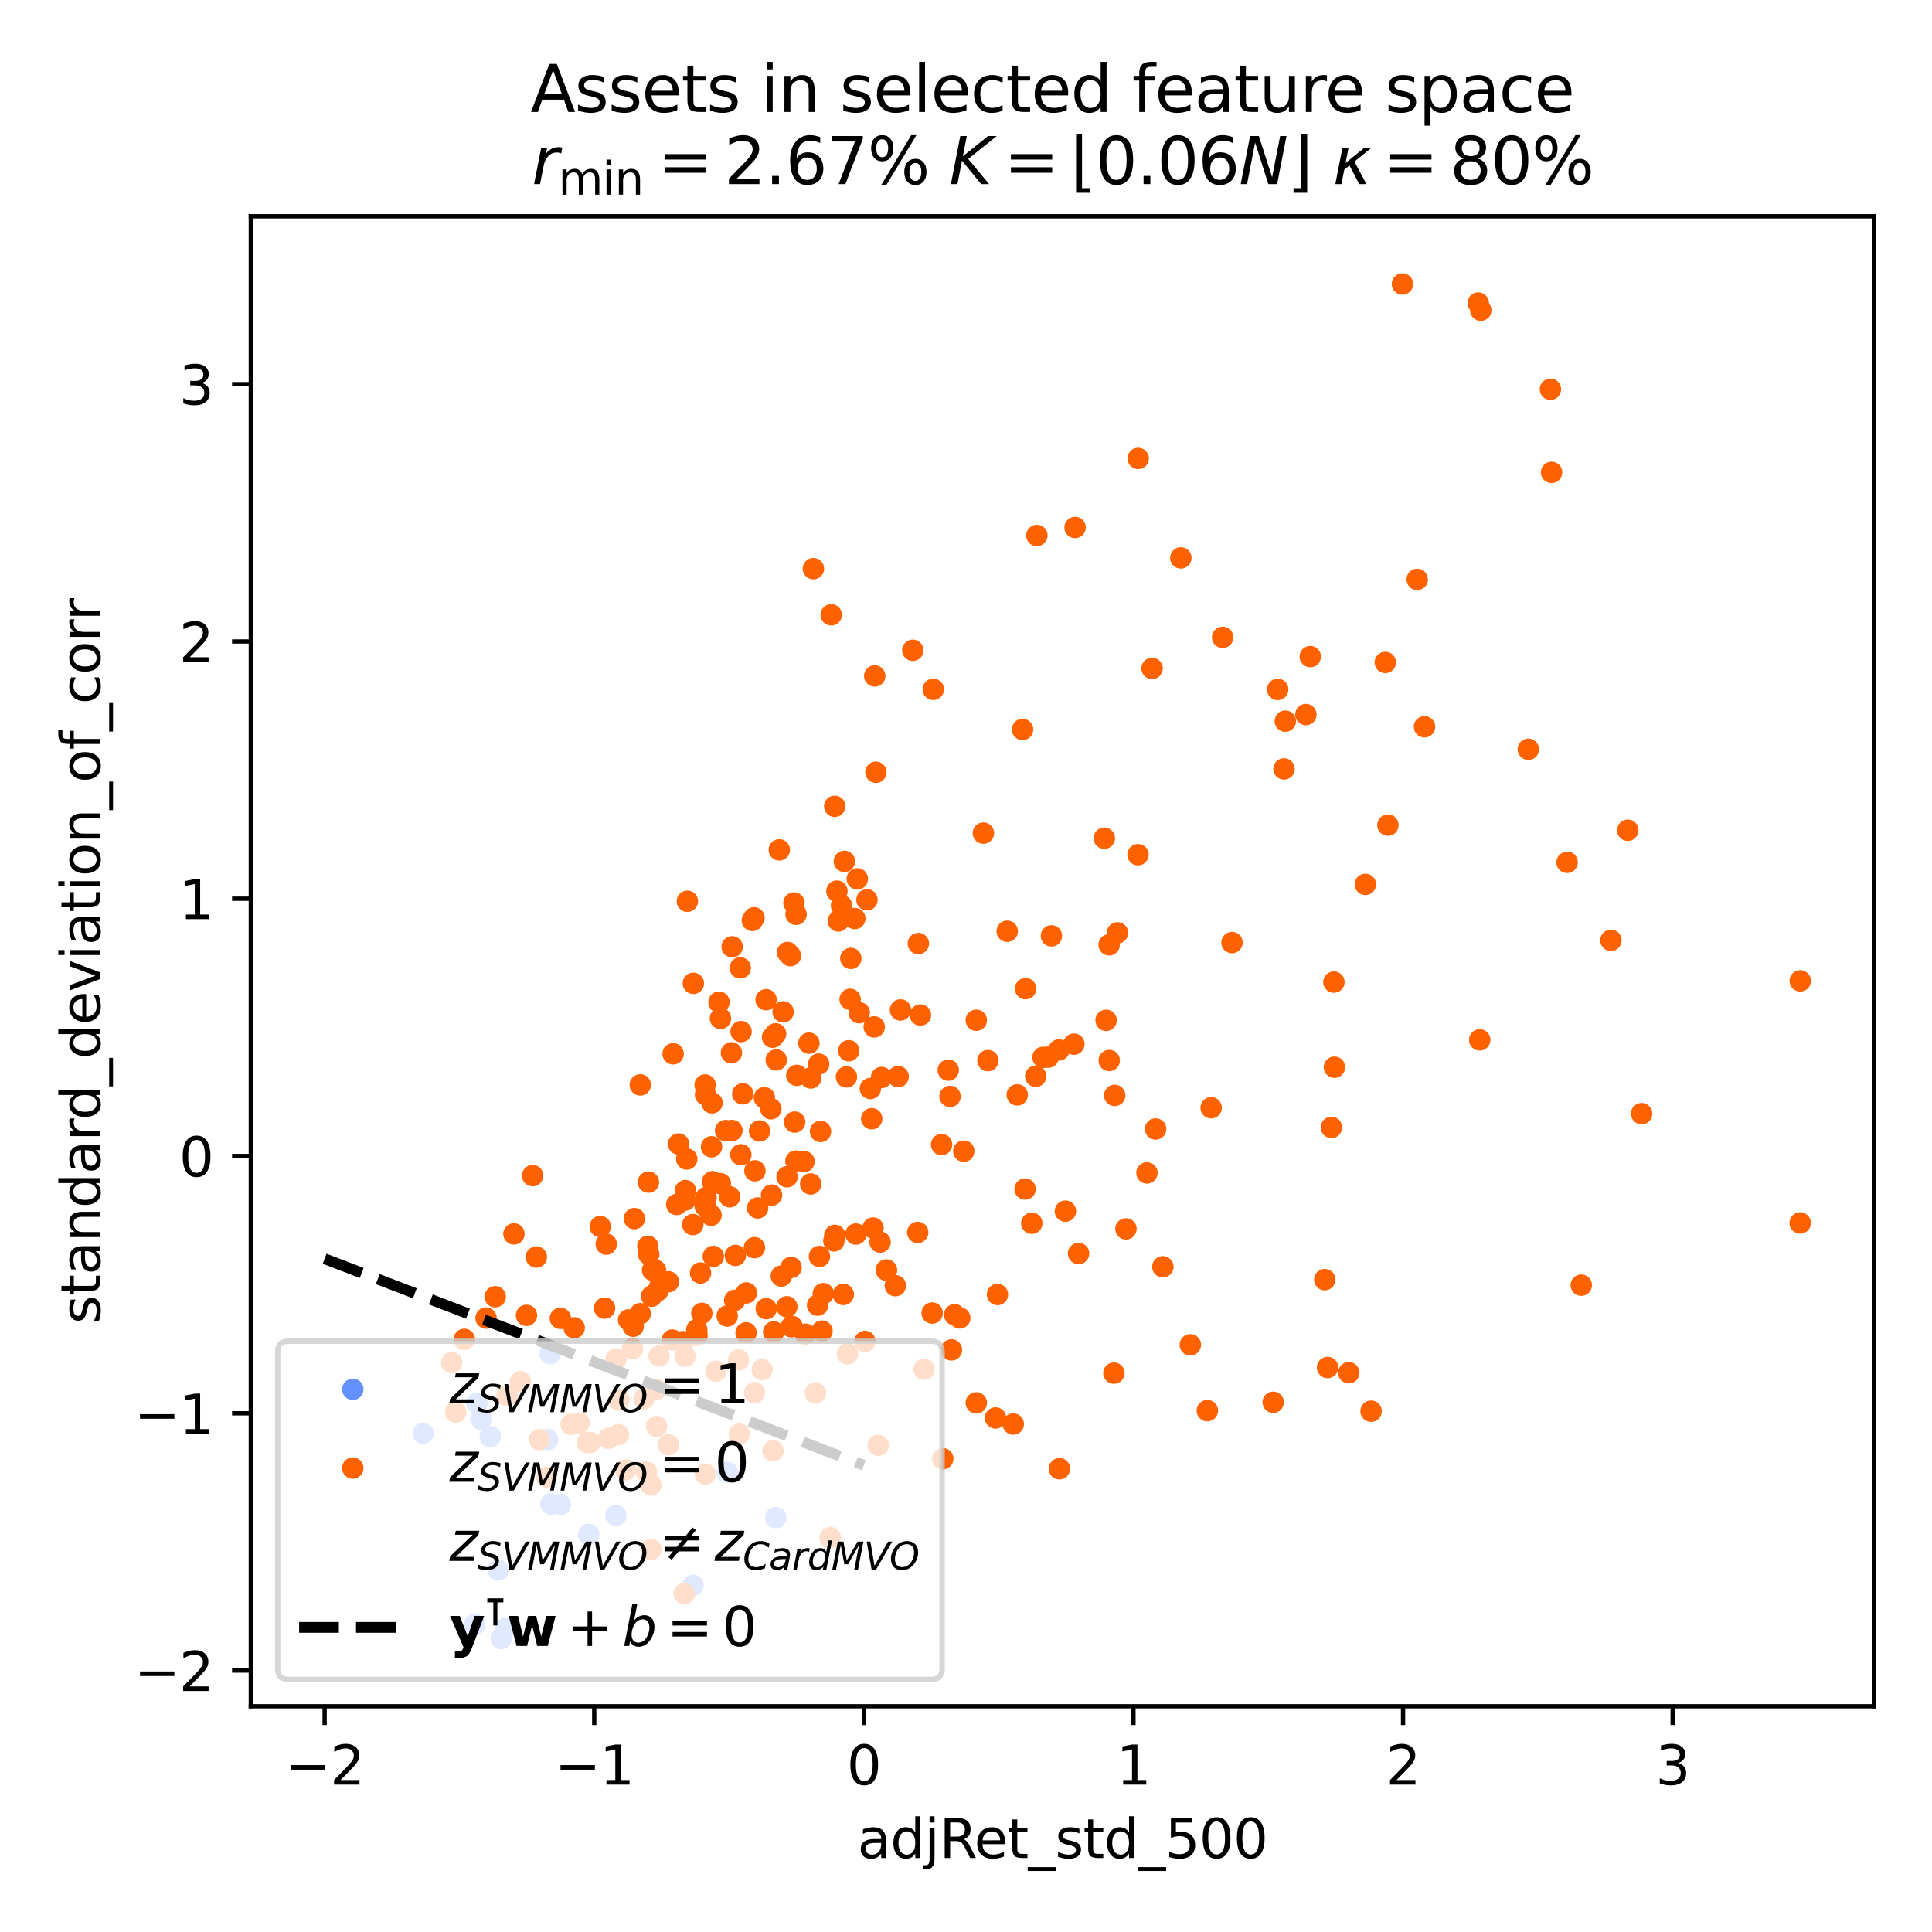 <?xml version="1.0" encoding="utf-8" standalone="no"?>
<!DOCTYPE svg PUBLIC "-//W3C//DTD SVG 1.1//EN"
  "http://www.w3.org/Graphics/SVG/1.1/DTD/svg11.dtd">
<svg xmlns:xlink="http://www.w3.org/1999/xlink" width="360pt" height="360pt" viewBox="0 0 360 360" xmlns="http://www.w3.org/2000/svg" version="1.1">
 <defs>
  <style type="text/css">*{stroke-linejoin: round; stroke-linecap: butt}</style>
 </defs>
 <g id="figure_1">
  <g id="patch_1">
   <path d="M 0 360 
L 360 360 
L 360 0 
L 0 0 
z
" style="fill: #ffffff"/>
  </g>
  <g id="axes_1">
   <g id="patch_2">
    <path d="M 46.741 317.939 
L 349.2 317.939 
L 349.2 40.301 
L 46.741 40.301 
z
" style="fill: #ffffff"/>
   </g>
   <g id="PathCollection_1">
    <defs>
     <path id="C0_0_e588fb26f8" d="M 0 1.5 
C 0.398 1.5 0.779 1.342 1.061 1.061 
C 1.342 0.779 1.5 0.398 1.5 -0 
C 1.5 -0.398 1.342 -0.779 1.061 -1.061 
C 0.779 -1.342 0.398 -1.5 0 -1.5 
C -0.398 -1.5 -0.779 -1.342 -1.061 -1.061 
C -1.342 -0.779 -1.5 -0.398 -1.5 0 
C -1.5 0.398 -1.342 0.779 -1.061 1.061 
C -0.779 1.342 -0.398 1.5 0 1.5 
z
"/>
    </defs>
    <g clip-path="url(#ped519575bc)">
     <use xlink:href="#C0_0_e588fb26f8" x="114.763" y="282.359" style="fill: #648fff; stroke: #648fff"/>
    </g>
    <g clip-path="url(#ped519575bc)">
     <use xlink:href="#C0_0_e588fb26f8" x="135.498" y="274.332" style="fill: #648fff; stroke: #648fff"/>
    </g>
    <g clip-path="url(#ped519575bc)">
     <use xlink:href="#C0_0_e588fb26f8" x="88.857" y="261.451" style="fill: #648fff; stroke: #648fff"/>
    </g>
    <g clip-path="url(#ped519575bc)">
     <use xlink:href="#C0_0_e588fb26f8" x="93.387" y="305.319" style="fill: #648fff; stroke: #648fff"/>
    </g>
    <g clip-path="url(#ped519575bc)">
     <use xlink:href="#C0_0_e588fb26f8" x="102.085" y="268.233" style="fill: #648fff; stroke: #648fff"/>
    </g>
    <g clip-path="url(#ped519575bc)">
     <use xlink:href="#C0_0_e588fb26f8" x="102.503" y="252.228" style="fill: #648fff; stroke: #648fff"/>
    </g>
    <g clip-path="url(#ped519575bc)">
     <use xlink:href="#C0_0_e588fb26f8" x="91.358" y="267.681" style="fill: #648fff; stroke: #648fff"/>
    </g>
    <g clip-path="url(#ped519575bc)">
     <use xlink:href="#C0_0_e588fb26f8" x="104.412" y="280.318" style="fill: #648fff; stroke: #648fff"/>
    </g>
    <g clip-path="url(#ped519575bc)">
     <use xlink:href="#C0_0_e588fb26f8" x="78.848" y="267.088" style="fill: #648fff; stroke: #648fff"/>
    </g>
    <g clip-path="url(#ped519575bc)">
     <use xlink:href="#C0_0_e588fb26f8" x="88.453" y="302.682" style="fill: #648fff; stroke: #648fff"/>
    </g>
    <g clip-path="url(#ped519575bc)">
     <use xlink:href="#C0_0_e588fb26f8" x="89.62" y="264.449" style="fill: #648fff; stroke: #648fff"/>
    </g>
    <g clip-path="url(#ped519575bc)">
     <use xlink:href="#C0_0_e588fb26f8" x="109.689" y="285.904" style="fill: #648fff; stroke: #648fff"/>
    </g>
    <g clip-path="url(#ped519575bc)">
     <use xlink:href="#C0_0_e588fb26f8" x="92.825" y="292.556" style="fill: #648fff; stroke: #648fff"/>
    </g>
    <g clip-path="url(#ped519575bc)">
     <use xlink:href="#C0_0_e588fb26f8" x="129.147" y="295.371" style="fill: #648fff; stroke: #648fff"/>
    </g>
    <g clip-path="url(#ped519575bc)">
     <use xlink:href="#C0_0_e588fb26f8" x="102.653" y="280.249" style="fill: #648fff; stroke: #648fff"/>
    </g>
    <g clip-path="url(#ped519575bc)">
     <use xlink:href="#C0_0_e588fb26f8" x="94.134" y="303.463" style="fill: #648fff; stroke: #648fff"/>
    </g>
    <g clip-path="url(#ped519575bc)">
     <use xlink:href="#C0_0_e588fb26f8" x="144.556" y="282.784" style="fill: #648fff; stroke: #648fff"/>
    </g>
   </g>
   <g id="PathCollection_2">
    <defs>
     <path id="C1_0_52a3ebac5b" d="M 0 1.5 
C 0.398 1.5 0.779 1.342 1.061 1.061 
C 1.342 0.779 1.5 0.398 1.5 -0 
C 1.5 -0.398 1.342 -0.779 1.061 -1.061 
C 0.779 -1.342 0.398 -1.5 0 -1.5 
C -0.398 -1.5 -0.779 -1.342 -1.061 -1.061 
C -1.342 -0.779 -1.5 -0.398 -1.5 0 
C -1.5 0.398 -1.342 0.779 -1.061 1.061 
C -0.779 1.342 -0.398 1.5 0 1.5 
z
"/>
    </defs>
    <g clip-path="url(#ped519575bc)">
     <use xlink:href="#C1_0_52a3ebac5b" x="254.418" y="164.793" style="fill: #fe6100; stroke: #fe6100"/>
    </g>
    <g clip-path="url(#ped519575bc)">
     <use xlink:href="#C1_0_52a3ebac5b" x="125.433" y="196.362" style="fill: #fe6100; stroke: #fe6100"/>
    </g>
    <g clip-path="url(#ped519575bc)">
     <use xlink:href="#C1_0_52a3ebac5b" x="207.706" y="204.114" style="fill: #fe6100; stroke: #fe6100"/>
    </g>
    <g clip-path="url(#ped519575bc)">
     <use xlink:href="#C1_0_52a3ebac5b" x="239.5" y="134.379" style="fill: #fe6100; stroke: #fe6100"/>
    </g>
    <g clip-path="url(#ped519575bc)">
     <use xlink:href="#C1_0_52a3ebac5b" x="140.589" y="259.503" style="fill: #fe6100; stroke: #fe6100"/>
    </g>
    <g clip-path="url(#ped519575bc)">
     <use xlink:href="#C1_0_52a3ebac5b" x="127.692" y="223.615" style="fill: #fe6100; stroke: #fe6100"/>
    </g>
    <g clip-path="url(#ped519575bc)">
     <use xlink:href="#C1_0_52a3ebac5b" x="265.438" y="135.424" style="fill: #fe6100; stroke: #fe6100"/>
    </g>
    <g clip-path="url(#ped519575bc)">
     <use xlink:href="#C1_0_52a3ebac5b" x="84.164" y="253.891" style="fill: #fe6100; stroke: #fe6100"/>
    </g>
    <g clip-path="url(#ped519575bc)">
     <use xlink:href="#C1_0_52a3ebac5b" x="161.547" y="167.67" style="fill: #fe6100; stroke: #fe6100"/>
    </g>
    <g clip-path="url(#ped519575bc)">
     <use xlink:href="#C1_0_52a3ebac5b" x="140.503" y="171.022" style="fill: #fe6100; stroke: #fe6100"/>
    </g>
    <g clip-path="url(#ped519575bc)">
     <use xlink:href="#C1_0_52a3ebac5b" x="116.583" y="273.894" style="fill: #fe6100; stroke: #fe6100"/>
    </g>
    <g clip-path="url(#ped519575bc)">
     <use xlink:href="#C1_0_52a3ebac5b" x="147.573" y="247.16" style="fill: #fe6100; stroke: #fe6100"/>
    </g>
    <g clip-path="url(#ped519575bc)">
     <use xlink:href="#C1_0_52a3ebac5b" x="184.087" y="197.626" style="fill: #fe6100; stroke: #fe6100"/>
    </g>
    <g clip-path="url(#ped519575bc)">
     <use xlink:href="#C1_0_52a3ebac5b" x="140.666" y="218.163" style="fill: #fe6100; stroke: #fe6100"/>
    </g>
    <g clip-path="url(#ped519575bc)">
     <use xlink:href="#C1_0_52a3ebac5b" x="243.335" y="133.149" style="fill: #fe6100; stroke: #fe6100"/>
    </g>
    <g clip-path="url(#ped519575bc)">
     <use xlink:href="#C1_0_52a3ebac5b" x="289.11" y="88.018" style="fill: #fe6100; stroke: #fe6100"/>
    </g>
    <g clip-path="url(#ped519575bc)">
     <use xlink:href="#C1_0_52a3ebac5b" x="152.55" y="198.276" style="fill: #fe6100; stroke: #fe6100"/>
    </g>
    <g clip-path="url(#ped519575bc)">
     <use xlink:href="#C1_0_52a3ebac5b" x="142.012" y="255.208" style="fill: #fe6100; stroke: #fe6100"/>
    </g>
    <g clip-path="url(#ped519575bc)">
     <use xlink:href="#C1_0_52a3ebac5b" x="155.548" y="230.187" style="fill: #fe6100; stroke: #fe6100"/>
    </g>
    <g clip-path="url(#ped519575bc)">
     <use xlink:href="#C1_0_52a3ebac5b" x="123.012" y="239.467" style="fill: #fe6100; stroke: #fe6100"/>
    </g>
    <g clip-path="url(#ped519575bc)">
     <use xlink:href="#C1_0_52a3ebac5b" x="154.708" y="286.508" style="fill: #fe6100; stroke: #fe6100"/>
    </g>
    <g clip-path="url(#ped519575bc)">
     <use xlink:href="#C1_0_52a3ebac5b" x="109.432" y="268.797" style="fill: #fe6100; stroke: #fe6100"/>
    </g>
    <g clip-path="url(#ped519575bc)">
     <use xlink:href="#C1_0_52a3ebac5b" x="221.799" y="250.584" style="fill: #fe6100; stroke: #fe6100"/>
    </g>
    <g clip-path="url(#ped519575bc)">
     <use xlink:href="#C1_0_52a3ebac5b" x="136.897" y="242.299" style="fill: #fe6100; stroke: #fe6100"/>
    </g>
    <g clip-path="url(#ped519575bc)">
     <use xlink:href="#C1_0_52a3ebac5b" x="163.214" y="143.897" style="fill: #fe6100; stroke: #fe6100"/>
    </g>
    <g clip-path="url(#ped519575bc)">
     <use xlink:href="#C1_0_52a3ebac5b" x="177.031" y="204.298" style="fill: #fe6100; stroke: #fe6100"/>
    </g>
    <g clip-path="url(#ped519575bc)">
     <use xlink:href="#C1_0_52a3ebac5b" x="157.137" y="241.201" style="fill: #fe6100; stroke: #fe6100"/>
    </g>
    <g clip-path="url(#ped519575bc)">
     <use xlink:href="#C1_0_52a3ebac5b" x="158.538" y="178.581" style="fill: #fe6100; stroke: #fe6100"/>
    </g>
    <g clip-path="url(#ped519575bc)">
     <use xlink:href="#C1_0_52a3ebac5b" x="143.641" y="206.604" style="fill: #fe6100; stroke: #fe6100"/>
    </g>
    <g clip-path="url(#ped519575bc)">
     <use xlink:href="#C1_0_52a3ebac5b" x="244.15" y="122.346" style="fill: #fe6100; stroke: #fe6100"/>
    </g>
    <g clip-path="url(#ped519575bc)">
     <use xlink:href="#C1_0_52a3ebac5b" x="140.579" y="232.482" style="fill: #fe6100; stroke: #fe6100"/>
    </g>
    <g clip-path="url(#ped519575bc)">
     <use xlink:href="#C1_0_52a3ebac5b" x="151.083" y="200.862" style="fill: #fe6100; stroke: #fe6100"/>
    </g>
    <g clip-path="url(#ped519575bc)">
     <use xlink:href="#C1_0_52a3ebac5b" x="181.917" y="190.106" style="fill: #fe6100; stroke: #fe6100"/>
    </g>
    <g clip-path="url(#ped519575bc)">
     <use xlink:href="#C1_0_52a3ebac5b" x="127.483" y="296.982" style="fill: #fe6100; stroke: #fe6100"/>
    </g>
    <g clip-path="url(#ped519575bc)">
     <use xlink:href="#C1_0_52a3ebac5b" x="151.567" y="105.961" style="fill: #fe6100; stroke: #fe6100"/>
    </g>
    <g clip-path="url(#ped519575bc)">
     <use xlink:href="#C1_0_52a3ebac5b" x="198.527" y="225.682" style="fill: #fe6100; stroke: #fe6100"/>
    </g>
    <g clip-path="url(#ped519575bc)">
     <use xlink:href="#C1_0_52a3ebac5b" x="147.944" y="168.259" style="fill: #fe6100; stroke: #fe6100"/>
    </g>
    <g clip-path="url(#ped519575bc)">
     <use xlink:href="#C1_0_52a3ebac5b" x="178.841" y="245.579" style="fill: #fe6100; stroke: #fe6100"/>
    </g>
    <g clip-path="url(#ped519575bc)">
     <use xlink:href="#C1_0_52a3ebac5b" x="209.805" y="228.984" style="fill: #fe6100; stroke: #fe6100"/>
    </g>
    <g clip-path="url(#ped519575bc)">
     <use xlink:href="#C1_0_52a3ebac5b" x="142.774" y="243.854" style="fill: #fe6100; stroke: #fe6100"/>
    </g>
    <g clip-path="url(#ped519575bc)">
     <use xlink:href="#C1_0_52a3ebac5b" x="190.537" y="135.926" style="fill: #fe6100; stroke: #fe6100"/>
    </g>
    <g clip-path="url(#ped519575bc)">
     <use xlink:href="#C1_0_52a3ebac5b" x="135.956" y="223.007" style="fill: #fe6100; stroke: #fe6100"/>
    </g>
    <g clip-path="url(#ped519575bc)">
     <use xlink:href="#C1_0_52a3ebac5b" x="145.586" y="237.782" style="fill: #fe6100; stroke: #fe6100"/>
    </g>
    <g clip-path="url(#ped519575bc)">
     <use xlink:href="#C1_0_52a3ebac5b" x="152.894" y="210.826" style="fill: #fe6100; stroke: #fe6100"/>
    </g>
    <g clip-path="url(#ped519575bc)">
     <use xlink:href="#C1_0_52a3ebac5b" x="126.096" y="224.44" style="fill: #fe6100; stroke: #fe6100"/>
    </g>
    <g clip-path="url(#ped519575bc)">
     <use xlink:href="#C1_0_52a3ebac5b" x="139.021" y="248.353" style="fill: #fe6100; stroke: #fe6100"/>
    </g>
    <g clip-path="url(#ped519575bc)">
     <use xlink:href="#C1_0_52a3ebac5b" x="118.205" y="227.069" style="fill: #fe6100; stroke: #fe6100"/>
    </g>
    <g clip-path="url(#ped519575bc)">
     <use xlink:href="#C1_0_52a3ebac5b" x="163.99" y="231.448" style="fill: #fe6100; stroke: #fe6100"/>
    </g>
    <g clip-path="url(#ped519575bc)">
     <use xlink:href="#C1_0_52a3ebac5b" x="142.748" y="186.276" style="fill: #fe6100; stroke: #fe6100"/>
    </g>
    <g clip-path="url(#ped519575bc)">
     <use xlink:href="#C1_0_52a3ebac5b" x="115.226" y="267.332" style="fill: #fe6100; stroke: #fe6100"/>
    </g>
    <g clip-path="url(#ped519575bc)">
     <use xlink:href="#C1_0_52a3ebac5b" x="127.72" y="221.855" style="fill: #fe6100; stroke: #fe6100"/>
    </g>
    <g clip-path="url(#ped519575bc)">
     <use xlink:href="#C1_0_52a3ebac5b" x="129.199" y="183.231" style="fill: #fe6100; stroke: #fe6100"/>
    </g>
    <g clip-path="url(#ped519575bc)">
     <use xlink:href="#C1_0_52a3ebac5b" x="161.168" y="249.965" style="fill: #fe6100; stroke: #fe6100"/>
    </g>
    <g clip-path="url(#ped519575bc)">
     <use xlink:href="#C1_0_52a3ebac5b" x="100.507" y="268.259" style="fill: #fe6100; stroke: #fe6100"/>
    </g>
    <g clip-path="url(#ped519575bc)">
     <use xlink:href="#C1_0_52a3ebac5b" x="111.851" y="228.545" style="fill: #fe6100; stroke: #fe6100"/>
    </g>
    <g clip-path="url(#ped519575bc)">
     <use xlink:href="#C1_0_52a3ebac5b" x="212.086" y="85.421" style="fill: #fe6100; stroke: #fe6100"/>
    </g>
    <g clip-path="url(#ped519575bc)">
     <use xlink:href="#C1_0_52a3ebac5b" x="181.916" y="261.402" style="fill: #fe6100; stroke: #fe6100"/>
    </g>
    <g clip-path="url(#ped519575bc)">
     <use xlink:href="#C1_0_52a3ebac5b" x="132.586" y="213.683" style="fill: #fe6100; stroke: #fe6100"/>
    </g>
    <g clip-path="url(#ped519575bc)">
     <use xlink:href="#C1_0_52a3ebac5b" x="216.679" y="236.047" style="fill: #fe6100; stroke: #fe6100"/>
    </g>
    <g clip-path="url(#ped519575bc)">
     <use xlink:href="#C1_0_52a3ebac5b" x="193.207" y="99.77" style="fill: #fe6100; stroke: #fe6100"/>
    </g>
    <g clip-path="url(#ped519575bc)">
     <use xlink:href="#C1_0_52a3ebac5b" x="127.25" y="249.995" style="fill: #fe6100; stroke: #fe6100"/>
    </g>
    <g clip-path="url(#ped519575bc)">
     <use xlink:href="#C1_0_52a3ebac5b" x="167.791" y="188.19" style="fill: #fe6100; stroke: #fe6100"/>
    </g>
    <g clip-path="url(#ped519575bc)">
     <use xlink:href="#C1_0_52a3ebac5b" x="166.835" y="239.571" style="fill: #fe6100; stroke: #fe6100"/>
    </g>
    <g clip-path="url(#ped519575bc)">
     <use xlink:href="#C1_0_52a3ebac5b" x="86.51" y="249.571" style="fill: #fe6100; stroke: #fe6100"/>
    </g>
    <g clip-path="url(#ped519575bc)">
     <use xlink:href="#C1_0_52a3ebac5b" x="149.811" y="216.439" style="fill: #fe6100; stroke: #fe6100"/>
    </g>
    <g clip-path="url(#ped519575bc)">
     <use xlink:href="#C1_0_52a3ebac5b" x="147.407" y="236.176" style="fill: #fe6100; stroke: #fe6100"/>
    </g>
    <g clip-path="url(#ped519575bc)">
     <use xlink:href="#C1_0_52a3ebac5b" x="147.446" y="247.22" style="fill: #fe6100; stroke: #fe6100"/>
    </g>
    <g clip-path="url(#ped519575bc)">
     <use xlink:href="#C1_0_52a3ebac5b" x="208.228" y="173.819" style="fill: #fe6100; stroke: #fe6100"/>
    </g>
    <g clip-path="url(#ped519575bc)">
     <use xlink:href="#C1_0_52a3ebac5b" x="138.401" y="203.824" style="fill: #fe6100; stroke: #fe6100"/>
    </g>
    <g clip-path="url(#ped519575bc)">
     <use xlink:href="#C1_0_52a3ebac5b" x="143.765" y="222.69" style="fill: #fe6100; stroke: #fe6100"/>
    </g>
    <g clip-path="url(#ped519575bc)">
     <use xlink:href="#C1_0_52a3ebac5b" x="117.986" y="247.128" style="fill: #fe6100; stroke: #fe6100"/>
    </g>
    <g clip-path="url(#ped519575bc)">
     <use xlink:href="#C1_0_52a3ebac5b" x="131.565" y="223.142" style="fill: #fe6100; stroke: #fe6100"/>
    </g>
    <g clip-path="url(#ped519575bc)">
     <use xlink:href="#C1_0_52a3ebac5b" x="90.57" y="245.605" style="fill: #fe6100; stroke: #fe6100"/>
    </g>
    <g clip-path="url(#ped519575bc)">
     <use xlink:href="#C1_0_52a3ebac5b" x="92.279" y="241.629" style="fill: #fe6100; stroke: #fe6100"/>
    </g>
    <g clip-path="url(#ped519575bc)">
     <use xlink:href="#C1_0_52a3ebac5b" x="239.254" y="143.277" style="fill: #fe6100; stroke: #fe6100"/>
    </g>
    <g clip-path="url(#ped519575bc)">
     <use xlink:href="#C1_0_52a3ebac5b" x="112.966" y="231.832" style="fill: #fe6100; stroke: #fe6100"/>
    </g>
    <g clip-path="url(#ped519575bc)">
     <use xlink:href="#C1_0_52a3ebac5b" x="99.252" y="219.063" style="fill: #fe6100; stroke: #fe6100"/>
    </g>
    <g clip-path="url(#ped519575bc)">
     <use xlink:href="#C1_0_52a3ebac5b" x="165.158" y="236.656" style="fill: #fe6100; stroke: #fe6100"/>
    </g>
    <g clip-path="url(#ped519575bc)">
     <use xlink:href="#C1_0_52a3ebac5b" x="104.417" y="245.659" style="fill: #fe6100; stroke: #fe6100"/>
    </g>
    <g clip-path="url(#ped519575bc)">
     <use xlink:href="#C1_0_52a3ebac5b" x="120.715" y="232.228" style="fill: #fe6100; stroke: #fe6100"/>
    </g>
    <g clip-path="url(#ped519575bc)">
     <use xlink:href="#C1_0_52a3ebac5b" x="155.375" y="231.23" style="fill: #fe6100; stroke: #fe6100"/>
    </g>
    <g clip-path="url(#ped519575bc)">
     <use xlink:href="#C1_0_52a3ebac5b" x="113.357" y="268.021" style="fill: #fe6100; stroke: #fe6100"/>
    </g>
    <g clip-path="url(#ped519575bc)">
     <use xlink:href="#C1_0_52a3ebac5b" x="114.797" y="253.233" style="fill: #fe6100; stroke: #fe6100"/>
    </g>
    <g clip-path="url(#ped519575bc)">
     <use xlink:href="#C1_0_52a3ebac5b" x="120.822" y="220.269" style="fill: #fe6100; stroke: #fe6100"/>
    </g>
    <g clip-path="url(#ped519575bc)">
     <use xlink:href="#C1_0_52a3ebac5b" x="206.102" y="190.12" style="fill: #fe6100; stroke: #fe6100"/>
    </g>
    <g clip-path="url(#ped519575bc)">
     <use xlink:href="#C1_0_52a3ebac5b" x="145.924" y="188.545" style="fill: #fe6100; stroke: #fe6100"/>
    </g>
    <g clip-path="url(#ped519575bc)">
     <use xlink:href="#C1_0_52a3ebac5b" x="206.672" y="176.05" style="fill: #fe6100; stroke: #fe6100"/>
    </g>
    <g clip-path="url(#ped519575bc)">
     <use xlink:href="#C1_0_52a3ebac5b" x="157.339" y="160.504" style="fill: #fe6100; stroke: #fe6100"/>
    </g>
    <g clip-path="url(#ped519575bc)">
     <use xlink:href="#C1_0_52a3ebac5b" x="167.353" y="200.609" style="fill: #fe6100; stroke: #fe6100"/>
    </g>
    <g clip-path="url(#ped519575bc)">
     <use xlink:href="#C1_0_52a3ebac5b" x="136.425" y="176.42" style="fill: #fe6100; stroke: #fe6100"/>
    </g>
    <g clip-path="url(#ped519575bc)">
     <use xlink:href="#C1_0_52a3ebac5b" x="251.327" y="255.795" style="fill: #fe6100; stroke: #fe6100"/>
    </g>
    <g clip-path="url(#ped519575bc)">
     <use xlink:href="#C1_0_52a3ebac5b" x="121.599" y="236.691" style="fill: #fe6100; stroke: #fe6100"/>
    </g>
    <g clip-path="url(#ped519575bc)">
     <use xlink:href="#C1_0_52a3ebac5b" x="128.082" y="167.939" style="fill: #fe6100; stroke: #fe6100"/>
    </g>
    <g clip-path="url(#ped519575bc)">
     <use xlink:href="#C1_0_52a3ebac5b" x="258.618" y="153.755" style="fill: #fe6100; stroke: #fe6100"/>
    </g>
    <g clip-path="url(#ped519575bc)">
     <use xlink:href="#C1_0_52a3ebac5b" x="238.082" y="128.465" style="fill: #fe6100; stroke: #fe6100"/>
    </g>
    <g clip-path="url(#ped519575bc)">
     <use xlink:href="#C1_0_52a3ebac5b" x="158.15" y="195.789" style="fill: #fe6100; stroke: #fe6100"/>
    </g>
    <g clip-path="url(#ped519575bc)">
     <use xlink:href="#C1_0_52a3ebac5b" x="96.965" y="257.477" style="fill: #fe6100; stroke: #fe6100"/>
    </g>
    <g clip-path="url(#ped519575bc)">
     <use xlink:href="#C1_0_52a3ebac5b" x="170.087" y="121.169" style="fill: #fe6100; stroke: #fe6100"/>
    </g>
    <g clip-path="url(#ped519575bc)">
     <use xlink:href="#C1_0_52a3ebac5b" x="122.277" y="258.893" style="fill: #fe6100; stroke: #fe6100"/>
    </g>
    <g clip-path="url(#ped519575bc)">
     <use xlink:href="#C1_0_52a3ebac5b" x="117.126" y="245.943" style="fill: #fe6100; stroke: #fe6100"/>
    </g>
    <g clip-path="url(#ped519575bc)">
     <use xlink:href="#C1_0_52a3ebac5b" x="195.316" y="196.988" style="fill: #fe6100; stroke: #fe6100"/>
    </g>
    <g clip-path="url(#ped519575bc)">
     <use xlink:href="#C1_0_52a3ebac5b" x="159.483" y="229.95" style="fill: #fe6100; stroke: #fe6100"/>
    </g>
    <g clip-path="url(#ped519575bc)">
     <use xlink:href="#C1_0_52a3ebac5b" x="162.179" y="202.825" style="fill: #fe6100; stroke: #fe6100"/>
    </g>
    <g clip-path="url(#ped519575bc)">
     <use xlink:href="#C1_0_52a3ebac5b" x="154.886" y="114.554" style="fill: #fe6100; stroke: #fe6100"/>
    </g>
    <g clip-path="url(#ped519575bc)">
     <use xlink:href="#C1_0_52a3ebac5b" x="159.28" y="171.154" style="fill: #fe6100; stroke: #fe6100"/>
    </g>
    <g clip-path="url(#ped519575bc)">
     <use xlink:href="#C1_0_52a3ebac5b" x="237.242" y="261.296" style="fill: #fe6100; stroke: #fe6100"/>
    </g>
    <g clip-path="url(#ped519575bc)">
     <use xlink:href="#C1_0_52a3ebac5b" x="144.53" y="192.632" style="fill: #fe6100; stroke: #fe6100"/>
    </g>
    <g clip-path="url(#ped519575bc)">
     <use xlink:href="#C1_0_52a3ebac5b" x="189.547" y="204.014" style="fill: #fe6100; stroke: #fe6100"/>
    </g>
    <g clip-path="url(#ped519575bc)">
     <use xlink:href="#C1_0_52a3ebac5b" x="132.916" y="234.12" style="fill: #fe6100; stroke: #fe6100"/>
    </g>
    <g clip-path="url(#ped519575bc)">
     <use xlink:href="#C1_0_52a3ebac5b" x="122.35" y="265.794" style="fill: #fe6100; stroke: #fe6100"/>
    </g>
    <g clip-path="url(#ped519575bc)">
     <use xlink:href="#C1_0_52a3ebac5b" x="152.344" y="243.201" style="fill: #fe6100; stroke: #fe6100"/>
    </g>
    <g clip-path="url(#ped519575bc)">
     <use xlink:href="#C1_0_52a3ebac5b" x="129.093" y="228.185" style="fill: #fe6100; stroke: #fe6100"/>
    </g>
    <g clip-path="url(#ped519575bc)">
     <use xlink:href="#C1_0_52a3ebac5b" x="200.973" y="233.574" style="fill: #fe6100; stroke: #fe6100"/>
    </g>
    <g clip-path="url(#ped519575bc)">
     <use xlink:href="#C1_0_52a3ebac5b" x="146.743" y="177.476" style="fill: #fe6100; stroke: #fe6100"/>
    </g>
    <g clip-path="url(#ped519575bc)">
     <use xlink:href="#C1_0_52a3ebac5b" x="84.917" y="263.147" style="fill: #fe6100; stroke: #fe6100"/>
    </g>
    <g clip-path="url(#ped519575bc)">
     <use xlink:href="#C1_0_52a3ebac5b" x="303.312" y="154.705" style="fill: #fe6100; stroke: #fe6100"/>
    </g>
    <g clip-path="url(#ped519575bc)">
     <use xlink:href="#C1_0_52a3ebac5b" x="117.87" y="251.322" style="fill: #fe6100; stroke: #fe6100"/>
    </g>
    <g clip-path="url(#ped519575bc)">
     <use xlink:href="#C1_0_52a3ebac5b" x="248.653" y="198.86" style="fill: #fe6100; stroke: #fe6100"/>
    </g>
    <g clip-path="url(#ped519575bc)">
     <use xlink:href="#C1_0_52a3ebac5b" x="171.121" y="175.818" style="fill: #fe6100; stroke: #fe6100"/>
    </g>
    <g clip-path="url(#ped519575bc)">
     <use xlink:href="#C1_0_52a3ebac5b" x="275.449" y="56.467" style="fill: #fe6100; stroke: #fe6100"/>
    </g>
    <g clip-path="url(#ped519575bc)">
     <use xlink:href="#C1_0_52a3ebac5b" x="146.658" y="219.272" style="fill: #fe6100; stroke: #fe6100"/>
    </g>
    <g clip-path="url(#ped519575bc)">
     <use xlink:href="#C1_0_52a3ebac5b" x="119.306" y="202.153" style="fill: #fe6100; stroke: #fe6100"/>
    </g>
    <g clip-path="url(#ped519575bc)">
     <use xlink:href="#C1_0_52a3ebac5b" x="132.76" y="220.194" style="fill: #fe6100; stroke: #fe6100"/>
    </g>
    <g clip-path="url(#ped519575bc)">
     <use xlink:href="#C1_0_52a3ebac5b" x="119.974" y="260.666" style="fill: #fe6100; stroke: #fe6100"/>
    </g>
    <g clip-path="url(#ped519575bc)">
     <use xlink:href="#C1_0_52a3ebac5b" x="213.716" y="218.557" style="fill: #fe6100; stroke: #fe6100"/>
    </g>
    <g clip-path="url(#ped519575bc)">
     <use xlink:href="#C1_0_52a3ebac5b" x="206.685" y="197.609" style="fill: #fe6100; stroke: #fe6100"/>
    </g>
    <g clip-path="url(#ped519575bc)">
     <use xlink:href="#C1_0_52a3ebac5b" x="126.445" y="213.17" style="fill: #fe6100; stroke: #fe6100"/>
    </g>
    <g clip-path="url(#ped519575bc)">
     <use xlink:href="#C1_0_52a3ebac5b" x="162.993" y="125.949" style="fill: #fe6100; stroke: #fe6100"/>
    </g>
    <g clip-path="url(#ped519575bc)">
     <use xlink:href="#C1_0_52a3ebac5b" x="130.534" y="237.206" style="fill: #fe6100; stroke: #fe6100"/>
    </g>
    <g clip-path="url(#ped519575bc)">
     <use xlink:href="#C1_0_52a3ebac5b" x="195.919" y="174.386" style="fill: #fe6100; stroke: #fe6100"/>
    </g>
    <g clip-path="url(#ped519575bc)">
     <use xlink:href="#C1_0_52a3ebac5b" x="147.285" y="178.071" style="fill: #fe6100; stroke: #fe6100"/>
    </g>
    <g clip-path="url(#ped519575bc)">
     <use xlink:href="#C1_0_52a3ebac5b" x="288.899" y="72.53" style="fill: #fe6100; stroke: #fe6100"/>
    </g>
    <g clip-path="url(#ped519575bc)">
     <use xlink:href="#C1_0_52a3ebac5b" x="141.539" y="210.736" style="fill: #fe6100; stroke: #fe6100"/>
    </g>
    <g clip-path="url(#ped519575bc)">
     <use xlink:href="#C1_0_52a3ebac5b" x="135.205" y="210.665" style="fill: #fe6100; stroke: #fe6100"/>
    </g>
    <g clip-path="url(#ped519575bc)">
     <use xlink:href="#C1_0_52a3ebac5b" x="148.308" y="216.349" style="fill: #fe6100; stroke: #fe6100"/>
    </g>
    <g clip-path="url(#ped519575bc)">
     <use xlink:href="#C1_0_52a3ebac5b" x="160.107" y="188.706" style="fill: #fe6100; stroke: #fe6100"/>
    </g>
    <g clip-path="url(#ped519575bc)">
     <use xlink:href="#C1_0_52a3ebac5b" x="112.658" y="243.75" style="fill: #fe6100; stroke: #fe6100"/>
    </g>
    <g clip-path="url(#ped519575bc)">
     <use xlink:href="#C1_0_52a3ebac5b" x="135.505" y="245.218" style="fill: #fe6100; stroke: #fe6100"/>
    </g>
    <g clip-path="url(#ped519575bc)">
     <use xlink:href="#C1_0_52a3ebac5b" x="191.101" y="184.226" style="fill: #fe6100; stroke: #fe6100"/>
    </g>
    <g clip-path="url(#ped519575bc)">
     <use xlink:href="#C1_0_52a3ebac5b" x="305.896" y="207.517" style="fill: #fe6100; stroke: #fe6100"/>
    </g>
    <g clip-path="url(#ped519575bc)">
     <use xlink:href="#C1_0_52a3ebac5b" x="156.806" y="168.755" style="fill: #fe6100; stroke: #fe6100"/>
    </g>
    <g clip-path="url(#ped519575bc)">
     <use xlink:href="#C1_0_52a3ebac5b" x="121.307" y="276.719" style="fill: #fe6100; stroke: #fe6100"/>
    </g>
    <g clip-path="url(#ped519575bc)">
     <use xlink:href="#C1_0_52a3ebac5b" x="122.154" y="236.709" style="fill: #fe6100; stroke: #fe6100"/>
    </g>
    <g clip-path="url(#ped519575bc)">
     <use xlink:href="#C1_0_52a3ebac5b" x="173.905" y="128.443" style="fill: #fe6100; stroke: #fe6100"/>
    </g>
    <g clip-path="url(#ped519575bc)">
     <use xlink:href="#C1_0_52a3ebac5b" x="153.167" y="248.033" style="fill: #fe6100; stroke: #fe6100"/>
    </g>
    <g clip-path="url(#ped519575bc)">
     <use xlink:href="#C1_0_52a3ebac5b" x="300.175" y="175.219" style="fill: #fe6100; stroke: #fe6100"/>
    </g>
    <g clip-path="url(#ped519575bc)">
     <use xlink:href="#C1_0_52a3ebac5b" x="183.24" y="155.241" style="fill: #fe6100; stroke: #fe6100"/>
    </g>
    <g clip-path="url(#ped519575bc)">
     <use xlink:href="#C1_0_52a3ebac5b" x="152.688" y="234.124" style="fill: #fe6100; stroke: #fe6100"/>
    </g>
    <g clip-path="url(#ped519575bc)">
     <use xlink:href="#C1_0_52a3ebac5b" x="132.5" y="226.449" style="fill: #fe6100; stroke: #fe6100"/>
    </g>
    <g clip-path="url(#ped519575bc)">
     <use xlink:href="#C1_0_52a3ebac5b" x="163.643" y="269.32" style="fill: #fe6100; stroke: #fe6100"/>
    </g>
    <g clip-path="url(#ped519575bc)">
     <use xlink:href="#C1_0_52a3ebac5b" x="136.389" y="210.653" style="fill: #fe6100; stroke: #fe6100"/>
    </g>
    <g clip-path="url(#ped519575bc)">
     <use xlink:href="#C1_0_52a3ebac5b" x="131.403" y="224.751" style="fill: #fe6100; stroke: #fe6100"/>
    </g>
    <g clip-path="url(#ped519575bc)">
     <use xlink:href="#C1_0_52a3ebac5b" x="284.782" y="139.618" style="fill: #fe6100; stroke: #fe6100"/>
    </g>
    <g clip-path="url(#ped519575bc)">
     <use xlink:href="#C1_0_52a3ebac5b" x="158.408" y="186.209" style="fill: #fe6100; stroke: #fe6100"/>
    </g>
    <g clip-path="url(#ped519575bc)">
     <use xlink:href="#C1_0_52a3ebac5b" x="121.417" y="241.531" style="fill: #fe6100; stroke: #fe6100"/>
    </g>
    <g clip-path="url(#ped519575bc)">
     <use xlink:href="#C1_0_52a3ebac5b" x="132.677" y="205.502" style="fill: #fe6100; stroke: #fe6100"/>
    </g>
    <g clip-path="url(#ped519575bc)">
     <use xlink:href="#C1_0_52a3ebac5b" x="125.281" y="249.703" style="fill: #fe6100; stroke: #fe6100"/>
    </g>
    <g clip-path="url(#ped519575bc)">
     <use xlink:href="#C1_0_52a3ebac5b" x="148.078" y="209.083" style="fill: #fe6100; stroke: #fe6100"/>
    </g>
    <g clip-path="url(#ped519575bc)">
     <use xlink:href="#C1_0_52a3ebac5b" x="136.29" y="196.172" style="fill: #fe6100; stroke: #fe6100"/>
    </g>
    <g clip-path="url(#ped519575bc)">
     <use xlink:href="#C1_0_52a3ebac5b" x="146.615" y="243.503" style="fill: #fe6100; stroke: #fe6100"/>
    </g>
    <g clip-path="url(#ped519575bc)">
     <use xlink:href="#C1_0_52a3ebac5b" x="156.219" y="171.611" style="fill: #fe6100; stroke: #fe6100"/>
    </g>
    <g clip-path="url(#ped519575bc)">
     <use xlink:href="#C1_0_52a3ebac5b" x="175.455" y="213.275" style="fill: #fe6100; stroke: #fe6100"/>
    </g>
    <g clip-path="url(#ped519575bc)">
     <use xlink:href="#C1_0_52a3ebac5b" x="106.406" y="265.423" style="fill: #fe6100; stroke: #fe6100"/>
    </g>
    <g clip-path="url(#ped519575bc)">
     <use xlink:href="#C1_0_52a3ebac5b" x="151.059" y="220.614" style="fill: #fe6100; stroke: #fe6100"/>
    </g>
    <g clip-path="url(#ped519575bc)">
     <use xlink:href="#C1_0_52a3ebac5b" x="171.511" y="189.141" style="fill: #fe6100; stroke: #fe6100"/>
    </g>
    <g clip-path="url(#ped519575bc)">
     <use xlink:href="#C1_0_52a3ebac5b" x="264.079" y="107.963" style="fill: #fe6100; stroke: #fe6100"/>
    </g>
    <g clip-path="url(#ped519575bc)">
     <use xlink:href="#C1_0_52a3ebac5b" x="115.339" y="260.87" style="fill: #fe6100; stroke: #fe6100"/>
    </g>
    <g clip-path="url(#ped519575bc)">
     <use xlink:href="#C1_0_52a3ebac5b" x="248.551" y="182.997" style="fill: #fe6100; stroke: #fe6100"/>
    </g>
    <g clip-path="url(#ped519575bc)">
     <use xlink:href="#C1_0_52a3ebac5b" x="177.883" y="244.984" style="fill: #fe6100; stroke: #fe6100"/>
    </g>
    <g clip-path="url(#ped519575bc)">
     <use xlink:href="#C1_0_52a3ebac5b" x="121.318" y="288.714" style="fill: #fe6100; stroke: #fe6100"/>
    </g>
    <g clip-path="url(#ped519575bc)">
     <use xlink:href="#C1_0_52a3ebac5b" x="224.97" y="262.854" style="fill: #fe6100; stroke: #fe6100"/>
    </g>
    <g clip-path="url(#ped519575bc)">
     <use xlink:href="#C1_0_52a3ebac5b" x="101.875" y="275.228" style="fill: #fe6100; stroke: #fe6100"/>
    </g>
    <g clip-path="url(#ped519575bc)">
     <use xlink:href="#C1_0_52a3ebac5b" x="173.698" y="244.672" style="fill: #fe6100; stroke: #fe6100"/>
    </g>
    <g clip-path="url(#ped519575bc)">
     <use xlink:href="#C1_0_52a3ebac5b" x="197.408" y="273.68" style="fill: #fe6100; stroke: #fe6100"/>
    </g>
    <g clip-path="url(#ped519575bc)">
     <use xlink:href="#C1_0_52a3ebac5b" x="144.03" y="270.34" style="fill: #fe6100; stroke: #fe6100"/>
    </g>
    <g clip-path="url(#ped519575bc)">
     <use xlink:href="#C1_0_52a3ebac5b" x="134.234" y="220.557" style="fill: #fe6100; stroke: #fe6100"/>
    </g>
    <g clip-path="url(#ped519575bc)">
     <use xlink:href="#C1_0_52a3ebac5b" x="155.539" y="150.244" style="fill: #fe6100; stroke: #fe6100"/>
    </g>
    <g clip-path="url(#ped519575bc)">
     <use xlink:href="#C1_0_52a3ebac5b" x="139.068" y="240.922" style="fill: #fe6100; stroke: #fe6100"/>
    </g>
    <g clip-path="url(#ped519575bc)">
     <use xlink:href="#C1_0_52a3ebac5b" x="187.68" y="173.526" style="fill: #fe6100; stroke: #fe6100"/>
    </g>
    <g clip-path="url(#ped519575bc)">
     <use xlink:href="#C1_0_52a3ebac5b" x="137.019" y="233.934" style="fill: #fe6100; stroke: #fe6100"/>
    </g>
    <g clip-path="url(#ped519575bc)">
     <use xlink:href="#C1_0_52a3ebac5b" x="142.426" y="204.541" style="fill: #fe6100; stroke: #fe6100"/>
    </g>
    <g clip-path="url(#ped519575bc)">
     <use xlink:href="#C1_0_52a3ebac5b" x="294.645" y="239.473" style="fill: #fe6100; stroke: #fe6100"/>
    </g>
    <g clip-path="url(#ped519575bc)">
     <use xlink:href="#C1_0_52a3ebac5b" x="229.567" y="175.635" style="fill: #fe6100; stroke: #fe6100"/>
    </g>
    <g clip-path="url(#ped519575bc)">
     <use xlink:href="#C1_0_52a3ebac5b" x="185.864" y="241.213" style="fill: #fe6100; stroke: #fe6100"/>
    </g>
    <g clip-path="url(#ped519575bc)">
     <use xlink:href="#C1_0_52a3ebac5b" x="130.776" y="244.725" style="fill: #fe6100; stroke: #fe6100"/>
    </g>
    <g clip-path="url(#ped519575bc)">
     <use xlink:href="#C1_0_52a3ebac5b" x="131.457" y="274.673" style="fill: #fe6100; stroke: #fe6100"/>
    </g>
    <g clip-path="url(#ped519575bc)">
     <use xlink:href="#C1_0_52a3ebac5b" x="144.64" y="197.504" style="fill: #fe6100; stroke: #fe6100"/>
    </g>
    <g clip-path="url(#ped519575bc)">
     <use xlink:href="#C1_0_52a3ebac5b" x="227.821" y="118.761" style="fill: #fe6100; stroke: #fe6100"/>
    </g>
    <g clip-path="url(#ped519575bc)">
     <use xlink:href="#C1_0_52a3ebac5b" x="176.697" y="199.403" style="fill: #fe6100; stroke: #fe6100"/>
    </g>
    <g clip-path="url(#ped519575bc)">
     <use xlink:href="#C1_0_52a3ebac5b" x="120.463" y="274.273" style="fill: #fe6100; stroke: #fe6100"/>
    </g>
    <g clip-path="url(#ped519575bc)">
     <use xlink:href="#C1_0_52a3ebac5b" x="194.349" y="197.021" style="fill: #fe6100; stroke: #fe6100"/>
    </g>
    <g clip-path="url(#ped519575bc)">
     <use xlink:href="#C1_0_52a3ebac5b" x="131.39" y="202.174" style="fill: #fe6100; stroke: #fe6100"/>
    </g>
    <g clip-path="url(#ped519575bc)">
     <use xlink:href="#C1_0_52a3ebac5b" x="192.995" y="200.538" style="fill: #fe6100; stroke: #fe6100"/>
    </g>
    <g clip-path="url(#ped519575bc)">
     <use xlink:href="#C1_0_52a3ebac5b" x="106.993" y="247.422" style="fill: #fe6100; stroke: #fe6100"/>
    </g>
    <g clip-path="url(#ped519575bc)">
     <use xlink:href="#C1_0_52a3ebac5b" x="122.571" y="240.53" style="fill: #fe6100; stroke: #fe6100"/>
    </g>
    <g clip-path="url(#ped519575bc)">
     <use xlink:href="#C1_0_52a3ebac5b" x="162.683" y="228.82" style="fill: #fe6100; stroke: #fe6100"/>
    </g>
    <g clip-path="url(#ped519575bc)">
     <use xlink:href="#C1_0_52a3ebac5b" x="95.766" y="229.922" style="fill: #fe6100; stroke: #fe6100"/>
    </g>
    <g clip-path="url(#ped519575bc)">
     <use xlink:href="#C1_0_52a3ebac5b" x="247.377" y="254.817" style="fill: #fe6100; stroke: #fe6100"/>
    </g>
    <g clip-path="url(#ped519575bc)">
     <use xlink:href="#C1_0_52a3ebac5b" x="162.431" y="208.454" style="fill: #fe6100; stroke: #fe6100"/>
    </g>
    <g clip-path="url(#ped519575bc)">
     <use xlink:href="#C1_0_52a3ebac5b" x="155.948" y="166.047" style="fill: #fe6100; stroke: #fe6100"/>
    </g>
    <g clip-path="url(#ped519575bc)">
     <use xlink:href="#C1_0_52a3ebac5b" x="138.089" y="192.224" style="fill: #fe6100; stroke: #fe6100"/>
    </g>
    <g clip-path="url(#ped519575bc)">
     <use xlink:href="#C1_0_52a3ebac5b" x="148.341" y="170.371" style="fill: #fe6100; stroke: #fe6100"/>
    </g>
    <g clip-path="url(#ped519575bc)">
     <use xlink:href="#C1_0_52a3ebac5b" x="144.17" y="248.181" style="fill: #fe6100; stroke: #fe6100"/>
    </g>
    <g clip-path="url(#ped519575bc)">
     <use xlink:href="#C1_0_52a3ebac5b" x="157.723" y="200.669" style="fill: #fe6100; stroke: #fe6100"/>
    </g>
    <g clip-path="url(#ped519575bc)">
     <use xlink:href="#C1_0_52a3ebac5b" x="137.935" y="180.357" style="fill: #fe6100; stroke: #fe6100"/>
    </g>
    <g clip-path="url(#ped519575bc)">
     <use xlink:href="#C1_0_52a3ebac5b" x="127.968" y="215.963" style="fill: #fe6100; stroke: #fe6100"/>
    </g>
    <g clip-path="url(#ped519575bc)">
     <use xlink:href="#C1_0_52a3ebac5b" x="98.101" y="245.097" style="fill: #fe6100; stroke: #fe6100"/>
    </g>
    <g clip-path="url(#ped519575bc)">
     <use xlink:href="#C1_0_52a3ebac5b" x="188.809" y="265.35" style="fill: #fe6100; stroke: #fe6100"/>
    </g>
    <g clip-path="url(#ped519575bc)">
     <use xlink:href="#C1_0_52a3ebac5b" x="275.725" y="193.764" style="fill: #fe6100; stroke: #fe6100"/>
    </g>
    <g clip-path="url(#ped519575bc)">
     <use xlink:href="#C1_0_52a3ebac5b" x="185.504" y="264.223" style="fill: #fe6100; stroke: #fe6100"/>
    </g>
    <g clip-path="url(#ped519575bc)">
     <use xlink:href="#C1_0_52a3ebac5b" x="225.678" y="206.415" style="fill: #fe6100; stroke: #fe6100"/>
    </g>
    <g clip-path="url(#ped519575bc)">
     <use xlink:href="#C1_0_52a3ebac5b" x="129.887" y="248.822" style="fill: #fe6100; stroke: #fe6100"/>
    </g>
    <g clip-path="url(#ped519575bc)">
     <use xlink:href="#C1_0_52a3ebac5b" x="148.472" y="200.371" style="fill: #fe6100; stroke: #fe6100"/>
    </g>
    <g clip-path="url(#ped519575bc)">
     <use xlink:href="#C1_0_52a3ebac5b" x="335.439" y="227.882" style="fill: #fe6100; stroke: #fe6100"/>
    </g>
    <g clip-path="url(#ped519575bc)">
     <use xlink:href="#C1_0_52a3ebac5b" x="171.001" y="229.642" style="fill: #fe6100; stroke: #fe6100"/>
    </g>
    <g clip-path="url(#ped519575bc)">
     <use xlink:href="#C1_0_52a3ebac5b" x="215.335" y="210.37" style="fill: #fe6100; stroke: #fe6100"/>
    </g>
    <g clip-path="url(#ped519575bc)">
     <use xlink:href="#C1_0_52a3ebac5b" x="179.584" y="214.498" style="fill: #fe6100; stroke: #fe6100"/>
    </g>
    <g clip-path="url(#ped519575bc)">
     <use xlink:href="#C1_0_52a3ebac5b" x="191.008" y="221.56" style="fill: #fe6100; stroke: #fe6100"/>
    </g>
    <g clip-path="url(#ped519575bc)">
     <use xlink:href="#C1_0_52a3ebac5b" x="261.32" y="52.921" style="fill: #fe6100; stroke: #fe6100"/>
    </g>
    <g clip-path="url(#ped519575bc)">
     <use xlink:href="#C1_0_52a3ebac5b" x="205.766" y="156.187" style="fill: #fe6100; stroke: #fe6100"/>
    </g>
    <g clip-path="url(#ped519575bc)">
     <use xlink:href="#C1_0_52a3ebac5b" x="141.176" y="225.083" style="fill: #fe6100; stroke: #fe6100"/>
    </g>
    <g clip-path="url(#ped519575bc)">
     <use xlink:href="#C1_0_52a3ebac5b" x="255.476" y="262.953" style="fill: #fe6100; stroke: #fe6100"/>
    </g>
    <g clip-path="url(#ped519575bc)">
     <use xlink:href="#C1_0_52a3ebac5b" x="137.75" y="267.239" style="fill: #fe6100; stroke: #fe6100"/>
    </g>
    <g clip-path="url(#ped519575bc)">
     <use xlink:href="#C1_0_52a3ebac5b" x="122.814" y="252.677" style="fill: #fe6100; stroke: #fe6100"/>
    </g>
    <g clip-path="url(#ped519575bc)">
     <use xlink:href="#C1_0_52a3ebac5b" x="258.134" y="123.436" style="fill: #fe6100; stroke: #fe6100"/>
    </g>
    <g clip-path="url(#ped519575bc)">
     <use xlink:href="#C1_0_52a3ebac5b" x="162.895" y="191.348" style="fill: #fe6100; stroke: #fe6100"/>
    </g>
    <g clip-path="url(#ped519575bc)">
     <use xlink:href="#C1_0_52a3ebac5b" x="99.935" y="234.232" style="fill: #fe6100; stroke: #fe6100"/>
    </g>
    <g clip-path="url(#ped519575bc)">
     <use xlink:href="#C1_0_52a3ebac5b" x="159.751" y="163.761" style="fill: #fe6100; stroke: #fe6100"/>
    </g>
    <g clip-path="url(#ped519575bc)">
     <use xlink:href="#C1_0_52a3ebac5b" x="157.914" y="252.284" style="fill: #fe6100; stroke: #fe6100"/>
    </g>
    <g clip-path="url(#ped519575bc)">
     <use xlink:href="#C1_0_52a3ebac5b" x="151.931" y="259.568" style="fill: #fe6100; stroke: #fe6100"/>
    </g>
    <g clip-path="url(#ped519575bc)">
     <use xlink:href="#C1_0_52a3ebac5b" x="175.669" y="271.817" style="fill: #fe6100; stroke: #fe6100"/>
    </g>
    <g clip-path="url(#ped519575bc)">
     <use xlink:href="#C1_0_52a3ebac5b" x="119.299" y="244.781" style="fill: #fe6100; stroke: #fe6100"/>
    </g>
    <g clip-path="url(#ped519575bc)">
     <use xlink:href="#C1_0_52a3ebac5b" x="134.246" y="189.765" style="fill: #fe6100; stroke: #fe6100"/>
    </g>
    <g clip-path="url(#ped519575bc)">
     <use xlink:href="#C1_0_52a3ebac5b" x="200.108" y="194.558" style="fill: #fe6100; stroke: #fe6100"/>
    </g>
    <g clip-path="url(#ped519575bc)">
     <use xlink:href="#C1_0_52a3ebac5b" x="275.922" y="57.807" style="fill: #fe6100; stroke: #fe6100"/>
    </g>
    <g clip-path="url(#ped519575bc)">
     <use xlink:href="#C1_0_52a3ebac5b" x="197.316" y="195.649" style="fill: #fe6100; stroke: #fe6100"/>
    </g>
    <g clip-path="url(#ped519575bc)">
     <use xlink:href="#C1_0_52a3ebac5b" x="129.838" y="247.776" style="fill: #fe6100; stroke: #fe6100"/>
    </g>
    <g clip-path="url(#ped519575bc)">
     <use xlink:href="#C1_0_52a3ebac5b" x="165.165" y="236.674" style="fill: #fe6100; stroke: #fe6100"/>
    </g>
    <g clip-path="url(#ped519575bc)">
     <use xlink:href="#C1_0_52a3ebac5b" x="200.325" y="98.281" style="fill: #fe6100; stroke: #fe6100"/>
    </g>
    <g clip-path="url(#ped519575bc)">
     <use xlink:href="#C1_0_52a3ebac5b" x="150.091" y="248.606" style="fill: #fe6100; stroke: #fe6100"/>
    </g>
    <g clip-path="url(#ped519575bc)">
     <use xlink:href="#C1_0_52a3ebac5b" x="177.29" y="251.534" style="fill: #fe6100; stroke: #fe6100"/>
    </g>
    <g clip-path="url(#ped519575bc)">
     <use xlink:href="#C1_0_52a3ebac5b" x="127.639" y="252.703" style="fill: #fe6100; stroke: #fe6100"/>
    </g>
    <g clip-path="url(#ped519575bc)">
     <use xlink:href="#C1_0_52a3ebac5b" x="212.052" y="159.259" style="fill: #fe6100; stroke: #fe6100"/>
    </g>
    <g clip-path="url(#ped519575bc)">
     <use xlink:href="#C1_0_52a3ebac5b" x="124.542" y="238.843" style="fill: #fe6100; stroke: #fe6100"/>
    </g>
    <g clip-path="url(#ped519575bc)">
     <use xlink:href="#C1_0_52a3ebac5b" x="207.559" y="255.864" style="fill: #fe6100; stroke: #fe6100"/>
    </g>
    <g clip-path="url(#ped519575bc)">
     <use xlink:href="#C1_0_52a3ebac5b" x="150.734" y="194.375" style="fill: #fe6100; stroke: #fe6100"/>
    </g>
    <g clip-path="url(#ped519575bc)">
     <use xlink:href="#C1_0_52a3ebac5b" x="214.673" y="124.548" style="fill: #fe6100; stroke: #fe6100"/>
    </g>
    <g clip-path="url(#ped519575bc)">
     <use xlink:href="#C1_0_52a3ebac5b" x="131.463" y="203.987" style="fill: #fe6100; stroke: #fe6100"/>
    </g>
    <g clip-path="url(#ped519575bc)">
     <use xlink:href="#C1_0_52a3ebac5b" x="335.452" y="182.772" style="fill: #fe6100; stroke: #fe6100"/>
    </g>
    <g clip-path="url(#ped519575bc)">
     <use xlink:href="#C1_0_52a3ebac5b" x="109.974" y="268.802" style="fill: #fe6100; stroke: #fe6100"/>
    </g>
    <g clip-path="url(#ped519575bc)">
     <use xlink:href="#C1_0_52a3ebac5b" x="133.387" y="255.504" style="fill: #fe6100; stroke: #fe6100"/>
    </g>
    <g clip-path="url(#ped519575bc)">
     <use xlink:href="#C1_0_52a3ebac5b" x="220.033" y="103.952" style="fill: #fe6100; stroke: #fe6100"/>
    </g>
    <g clip-path="url(#ped519575bc)">
     <use xlink:href="#C1_0_52a3ebac5b" x="192.258" y="227.936" style="fill: #fe6100; stroke: #fe6100"/>
    </g>
    <g clip-path="url(#ped519575bc)">
     <use xlink:href="#C1_0_52a3ebac5b" x="133.967" y="186.739" style="fill: #fe6100; stroke: #fe6100"/>
    </g>
    <g clip-path="url(#ped519575bc)">
     <use xlink:href="#C1_0_52a3ebac5b" x="124.563" y="269.226" style="fill: #fe6100; stroke: #fe6100"/>
    </g>
    <g clip-path="url(#ped519575bc)">
     <use xlink:href="#C1_0_52a3ebac5b" x="120.885" y="233.731" style="fill: #fe6100; stroke: #fe6100"/>
    </g>
    <g clip-path="url(#ped519575bc)">
     <use xlink:href="#C1_0_52a3ebac5b" x="107.933" y="265.163" style="fill: #fe6100; stroke: #fe6100"/>
    </g>
    <g clip-path="url(#ped519575bc)">
     <use xlink:href="#C1_0_52a3ebac5b" x="248.088" y="210.076" style="fill: #fe6100; stroke: #fe6100"/>
    </g>
    <g clip-path="url(#ped519575bc)">
     <use xlink:href="#C1_0_52a3ebac5b" x="292.009" y="160.681" style="fill: #fe6100; stroke: #fe6100"/>
    </g>
    <g clip-path="url(#ped519575bc)">
     <use xlink:href="#C1_0_52a3ebac5b" x="94.479" y="260.048" style="fill: #fe6100; stroke: #fe6100"/>
    </g>
    <g clip-path="url(#ped519575bc)">
     <use xlink:href="#C1_0_52a3ebac5b" x="172.18" y="255.137" style="fill: #fe6100; stroke: #fe6100"/>
    </g>
    <g clip-path="url(#ped519575bc)">
     <use xlink:href="#C1_0_52a3ebac5b" x="140.191" y="171.508" style="fill: #fe6100; stroke: #fe6100"/>
    </g>
    <g clip-path="url(#ped519575bc)">
     <use xlink:href="#C1_0_52a3ebac5b" x="137.633" y="253.377" style="fill: #fe6100; stroke: #fe6100"/>
    </g>
    <g clip-path="url(#ped519575bc)">
     <use xlink:href="#C1_0_52a3ebac5b" x="145.21" y="158.367" style="fill: #fe6100; stroke: #fe6100"/>
    </g>
    <g clip-path="url(#ped519575bc)">
     <use xlink:href="#C1_0_52a3ebac5b" x="138.048" y="215.168" style="fill: #fe6100; stroke: #fe6100"/>
    </g>
    <g clip-path="url(#ped519575bc)">
     <use xlink:href="#C1_0_52a3ebac5b" x="153.408" y="241.049" style="fill: #fe6100; stroke: #fe6100"/>
    </g>
    <g clip-path="url(#ped519575bc)">
     <use xlink:href="#C1_0_52a3ebac5b" x="143.954" y="193.268" style="fill: #fe6100; stroke: #fe6100"/>
    </g>
    <g clip-path="url(#ped519575bc)">
     <use xlink:href="#C1_0_52a3ebac5b" x="246.856" y="238.443" style="fill: #fe6100; stroke: #fe6100"/>
    </g>
    <g clip-path="url(#ped519575bc)">
     <use xlink:href="#C1_0_52a3ebac5b" x="164.262" y="200.771" style="fill: #fe6100; stroke: #fe6100"/>
    </g>
   </g>
   <g id="PathCollection_3"/>
   <g id="matplotlib.axis_1">
    <g id="xtick_1">
     <g id="line2d_1">
      <defs>
       <path id="m7d88b78da8" d="M 0 0 
L 0 3.5 
" style="stroke: #000000; stroke-width: 0.8"/>
      </defs>
      <g>
       <use xlink:href="#m7d88b78da8" x="60.489" y="317.939" style="stroke: #000000; stroke-width: 0.8"/>
      </g>
     </g>
     <g id="text_1">
      <!-- −2 -->
      <g transform="translate(53.118 332.537)scale(0.1 -0.1)">
       <defs>
        <path id="DejaVuSans-2212" d="M 678 2272 
L 4684 2272 
L 4684 1741 
L 678 1741 
L 678 2272 
z
" transform="scale(0.016)"/>
        <path id="DejaVuSans-32" d="M 1228 531 
L 3431 531 
L 3431 0 
L 469 0 
L 469 531 
Q 828 903 1448 1529 
Q 2069 2156 2228 2338 
Q 2531 2678 2651 2914 
Q 2772 3150 2772 3378 
Q 2772 3750 2511 3984 
Q 2250 4219 1831 4219 
Q 1534 4219 1204 4116 
Q 875 4013 500 3803 
L 500 4441 
Q 881 4594 1212 4672 
Q 1544 4750 1819 4750 
Q 2544 4750 2975 4387 
Q 3406 4025 3406 3419 
Q 3406 3131 3298 2873 
Q 3191 2616 2906 2266 
Q 2828 2175 2409 1742 
Q 1991 1309 1228 531 
z
" transform="scale(0.016)"/>
       </defs>
       <use xlink:href="#DejaVuSans-2212"/>
       <use xlink:href="#DejaVuSans-32" x="83.789"/>
      </g>
     </g>
    </g>
    <g id="xtick_2">
     <g id="line2d_2">
      <g>
       <use xlink:href="#m7d88b78da8" x="110.727" y="317.939" style="stroke: #000000; stroke-width: 0.8"/>
      </g>
     </g>
     <g id="text_2">
      <!-- −1 -->
      <g transform="translate(103.356 332.537)scale(0.1 -0.1)">
       <defs>
        <path id="DejaVuSans-31" d="M 794 531 
L 1825 531 
L 1825 4091 
L 703 3866 
L 703 4441 
L 1819 4666 
L 2450 4666 
L 2450 531 
L 3481 531 
L 3481 0 
L 794 0 
L 794 531 
z
" transform="scale(0.016)"/>
       </defs>
       <use xlink:href="#DejaVuSans-2212"/>
       <use xlink:href="#DejaVuSans-31" x="83.789"/>
      </g>
     </g>
    </g>
    <g id="xtick_3">
     <g id="line2d_3">
      <g>
       <use xlink:href="#m7d88b78da8" x="160.964" y="317.939" style="stroke: #000000; stroke-width: 0.8"/>
      </g>
     </g>
     <g id="text_3">
      <!-- 0 -->
      <g transform="translate(157.783 332.537)scale(0.1 -0.1)">
       <defs>
        <path id="DejaVuSans-30" d="M 2034 4250 
Q 1547 4250 1301 3770 
Q 1056 3291 1056 2328 
Q 1056 1369 1301 889 
Q 1547 409 2034 409 
Q 2525 409 2770 889 
Q 3016 1369 3016 2328 
Q 3016 3291 2770 3770 
Q 2525 4250 2034 4250 
z
M 2034 4750 
Q 2819 4750 3233 4129 
Q 3647 3509 3647 2328 
Q 3647 1150 3233 529 
Q 2819 -91 2034 -91 
Q 1250 -91 836 529 
Q 422 1150 422 2328 
Q 422 3509 836 4129 
Q 1250 4750 2034 4750 
z
" transform="scale(0.016)"/>
       </defs>
       <use xlink:href="#DejaVuSans-30"/>
      </g>
     </g>
    </g>
    <g id="xtick_4">
     <g id="line2d_4">
      <g>
       <use xlink:href="#m7d88b78da8" x="211.201" y="317.939" style="stroke: #000000; stroke-width: 0.8"/>
      </g>
     </g>
     <g id="text_4">
      <!-- 1 -->
      <g transform="translate(208.02 332.537)scale(0.1 -0.1)">
       <use xlink:href="#DejaVuSans-31"/>
      </g>
     </g>
    </g>
    <g id="xtick_5">
     <g id="line2d_5">
      <g>
       <use xlink:href="#m7d88b78da8" x="261.439" y="317.939" style="stroke: #000000; stroke-width: 0.8"/>
      </g>
     </g>
     <g id="text_5">
      <!-- 2 -->
      <g transform="translate(258.258 332.537)scale(0.1 -0.1)">
       <use xlink:href="#DejaVuSans-32"/>
      </g>
     </g>
    </g>
    <g id="xtick_6">
     <g id="line2d_6">
      <g>
       <use xlink:href="#m7d88b78da8" x="311.676" y="317.939" style="stroke: #000000; stroke-width: 0.8"/>
      </g>
     </g>
     <g id="text_6">
      <!-- 3 -->
      <g transform="translate(308.495 332.537)scale(0.1 -0.1)">
       <defs>
        <path id="DejaVuSans-33" d="M 2597 2516 
Q 3050 2419 3304 2112 
Q 3559 1806 3559 1356 
Q 3559 666 3084 287 
Q 2609 -91 1734 -91 
Q 1441 -91 1130 -33 
Q 819 25 488 141 
L 488 750 
Q 750 597 1062 519 
Q 1375 441 1716 441 
Q 2309 441 2620 675 
Q 2931 909 2931 1356 
Q 2931 1769 2642 2001 
Q 2353 2234 1838 2234 
L 1294 2234 
L 1294 2753 
L 1863 2753 
Q 2328 2753 2575 2939 
Q 2822 3125 2822 3475 
Q 2822 3834 2567 4026 
Q 2313 4219 1838 4219 
Q 1578 4219 1281 4162 
Q 984 4106 628 3988 
L 628 4550 
Q 988 4650 1302 4700 
Q 1616 4750 1894 4750 
Q 2613 4750 3031 4423 
Q 3450 4097 3450 3541 
Q 3450 3153 3228 2886 
Q 3006 2619 2597 2516 
z
" transform="scale(0.016)"/>
       </defs>
       <use xlink:href="#DejaVuSans-33"/>
      </g>
     </g>
    </g>
    <g id="text_7">
     <!-- adjRet_std_500 -->
     <g transform="translate(159.775 346.215)scale(0.1 -0.1)">
      <defs>
       <path id="DejaVuSans-61" d="M 2194 1759 
Q 1497 1759 1228 1600 
Q 959 1441 959 1056 
Q 959 750 1161 570 
Q 1363 391 1709 391 
Q 2188 391 2477 730 
Q 2766 1069 2766 1631 
L 2766 1759 
L 2194 1759 
z
M 3341 1997 
L 3341 0 
L 2766 0 
L 2766 531 
Q 2569 213 2275 61 
Q 1981 -91 1556 -91 
Q 1019 -91 701 211 
Q 384 513 384 1019 
Q 384 1609 779 1909 
Q 1175 2209 1959 2209 
L 2766 2209 
L 2766 2266 
Q 2766 2663 2505 2880 
Q 2244 3097 1772 3097 
Q 1472 3097 1187 3025 
Q 903 2953 641 2809 
L 641 3341 
Q 956 3463 1253 3523 
Q 1550 3584 1831 3584 
Q 2591 3584 2966 3190 
Q 3341 2797 3341 1997 
z
" transform="scale(0.016)"/>
       <path id="DejaVuSans-64" d="M 2906 2969 
L 2906 4863 
L 3481 4863 
L 3481 0 
L 2906 0 
L 2906 525 
Q 2725 213 2448 61 
Q 2172 -91 1784 -91 
Q 1150 -91 751 415 
Q 353 922 353 1747 
Q 353 2572 751 3078 
Q 1150 3584 1784 3584 
Q 2172 3584 2448 3432 
Q 2725 3281 2906 2969 
z
M 947 1747 
Q 947 1113 1208 752 
Q 1469 391 1925 391 
Q 2381 391 2643 752 
Q 2906 1113 2906 1747 
Q 2906 2381 2643 2742 
Q 2381 3103 1925 3103 
Q 1469 3103 1208 2742 
Q 947 2381 947 1747 
z
" transform="scale(0.016)"/>
       <path id="DejaVuSans-6a" d="M 603 3500 
L 1178 3500 
L 1178 -63 
Q 1178 -731 923 -1031 
Q 669 -1331 103 -1331 
L -116 -1331 
L -116 -844 
L 38 -844 
Q 366 -844 484 -692 
Q 603 -541 603 -63 
L 603 3500 
z
M 603 4863 
L 1178 4863 
L 1178 4134 
L 603 4134 
L 603 4863 
z
" transform="scale(0.016)"/>
       <path id="DejaVuSans-52" d="M 2841 2188 
Q 3044 2119 3236 1894 
Q 3428 1669 3622 1275 
L 4263 0 
L 3584 0 
L 2988 1197 
Q 2756 1666 2539 1819 
Q 2322 1972 1947 1972 
L 1259 1972 
L 1259 0 
L 628 0 
L 628 4666 
L 2053 4666 
Q 2853 4666 3247 4331 
Q 3641 3997 3641 3322 
Q 3641 2881 3436 2590 
Q 3231 2300 2841 2188 
z
M 1259 4147 
L 1259 2491 
L 2053 2491 
Q 2509 2491 2742 2702 
Q 2975 2913 2975 3322 
Q 2975 3731 2742 3939 
Q 2509 4147 2053 4147 
L 1259 4147 
z
" transform="scale(0.016)"/>
       <path id="DejaVuSans-65" d="M 3597 1894 
L 3597 1613 
L 953 1613 
Q 991 1019 1311 708 
Q 1631 397 2203 397 
Q 2534 397 2845 478 
Q 3156 559 3463 722 
L 3463 178 
Q 3153 47 2828 -22 
Q 2503 -91 2169 -91 
Q 1331 -91 842 396 
Q 353 884 353 1716 
Q 353 2575 817 3079 
Q 1281 3584 2069 3584 
Q 2775 3584 3186 3129 
Q 3597 2675 3597 1894 
z
M 3022 2063 
Q 3016 2534 2758 2815 
Q 2500 3097 2075 3097 
Q 1594 3097 1305 2825 
Q 1016 2553 972 2059 
L 3022 2063 
z
" transform="scale(0.016)"/>
       <path id="DejaVuSans-74" d="M 1172 4494 
L 1172 3500 
L 2356 3500 
L 2356 3053 
L 1172 3053 
L 1172 1153 
Q 1172 725 1289 603 
Q 1406 481 1766 481 
L 2356 481 
L 2356 0 
L 1766 0 
Q 1100 0 847 248 
Q 594 497 594 1153 
L 594 3053 
L 172 3053 
L 172 3500 
L 594 3500 
L 594 4494 
L 1172 4494 
z
" transform="scale(0.016)"/>
       <path id="DejaVuSans-5f" d="M 3263 -1063 
L 3263 -1509 
L -63 -1509 
L -63 -1063 
L 3263 -1063 
z
" transform="scale(0.016)"/>
       <path id="DejaVuSans-73" d="M 2834 3397 
L 2834 2853 
Q 2591 2978 2328 3040 
Q 2066 3103 1784 3103 
Q 1356 3103 1142 2972 
Q 928 2841 928 2578 
Q 928 2378 1081 2264 
Q 1234 2150 1697 2047 
L 1894 2003 
Q 2506 1872 2764 1633 
Q 3022 1394 3022 966 
Q 3022 478 2636 193 
Q 2250 -91 1575 -91 
Q 1294 -91 989 -36 
Q 684 19 347 128 
L 347 722 
Q 666 556 975 473 
Q 1284 391 1588 391 
Q 1994 391 2212 530 
Q 2431 669 2431 922 
Q 2431 1156 2273 1281 
Q 2116 1406 1581 1522 
L 1381 1569 
Q 847 1681 609 1914 
Q 372 2147 372 2553 
Q 372 3047 722 3315 
Q 1072 3584 1716 3584 
Q 2034 3584 2315 3537 
Q 2597 3491 2834 3397 
z
" transform="scale(0.016)"/>
       <path id="DejaVuSans-35" d="M 691 4666 
L 3169 4666 
L 3169 4134 
L 1269 4134 
L 1269 2991 
Q 1406 3038 1543 3061 
Q 1681 3084 1819 3084 
Q 2600 3084 3056 2656 
Q 3513 2228 3513 1497 
Q 3513 744 3044 326 
Q 2575 -91 1722 -91 
Q 1428 -91 1123 -41 
Q 819 9 494 109 
L 494 744 
Q 775 591 1075 516 
Q 1375 441 1709 441 
Q 2250 441 2565 725 
Q 2881 1009 2881 1497 
Q 2881 1984 2565 2268 
Q 2250 2553 1709 2553 
Q 1456 2553 1204 2497 
Q 953 2441 691 2322 
L 691 4666 
z
" transform="scale(0.016)"/>
      </defs>
      <use xlink:href="#DejaVuSans-61"/>
      <use xlink:href="#DejaVuSans-64" x="61.279"/>
      <use xlink:href="#DejaVuSans-6a" x="124.756"/>
      <use xlink:href="#DejaVuSans-52" x="152.539"/>
      <use xlink:href="#DejaVuSans-65" x="217.521"/>
      <use xlink:href="#DejaVuSans-74" x="279.045"/>
      <use xlink:href="#DejaVuSans-5f" x="318.254"/>
      <use xlink:href="#DejaVuSans-73" x="368.254"/>
      <use xlink:href="#DejaVuSans-74" x="420.354"/>
      <use xlink:href="#DejaVuSans-64" x="459.562"/>
      <use xlink:href="#DejaVuSans-5f" x="523.039"/>
      <use xlink:href="#DejaVuSans-35" x="573.039"/>
      <use xlink:href="#DejaVuSans-30" x="636.662"/>
      <use xlink:href="#DejaVuSans-30" x="700.285"/>
     </g>
    </g>
   </g>
   <g id="matplotlib.axis_2">
    <g id="ytick_1">
     <g id="line2d_7">
      <defs>
       <path id="mf4da8ab24d" d="M 0 0 
L -3.5 0 
" style="stroke: #000000; stroke-width: 0.8"/>
      </defs>
      <g>
       <use xlink:href="#mf4da8ab24d" x="46.741" y="311.287" style="stroke: #000000; stroke-width: 0.8"/>
      </g>
     </g>
     <g id="text_8">
      <!-- −2 -->
      <g transform="translate(24.999 315.087)scale(0.1 -0.1)">
       <use xlink:href="#DejaVuSans-2212"/>
       <use xlink:href="#DejaVuSans-32" x="83.789"/>
      </g>
     </g>
    </g>
    <g id="ytick_2">
     <g id="line2d_8">
      <g>
       <use xlink:href="#mf4da8ab24d" x="46.741" y="263.346" style="stroke: #000000; stroke-width: 0.8"/>
      </g>
     </g>
     <g id="text_9">
      <!-- −1 -->
      <g transform="translate(24.999 267.145)scale(0.1 -0.1)">
       <use xlink:href="#DejaVuSans-2212"/>
       <use xlink:href="#DejaVuSans-31" x="83.789"/>
      </g>
     </g>
    </g>
    <g id="ytick_3">
     <g id="line2d_9">
      <g>
       <use xlink:href="#mf4da8ab24d" x="46.741" y="215.405" style="stroke: #000000; stroke-width: 0.8"/>
      </g>
     </g>
     <g id="text_10">
      <!-- 0 -->
      <g transform="translate(33.379 219.204)scale(0.1 -0.1)">
       <use xlink:href="#DejaVuSans-30"/>
      </g>
     </g>
    </g>
    <g id="ytick_4">
     <g id="line2d_10">
      <g>
       <use xlink:href="#mf4da8ab24d" x="46.741" y="167.463" style="stroke: #000000; stroke-width: 0.8"/>
      </g>
     </g>
     <g id="text_11">
      <!-- 1 -->
      <g transform="translate(33.379 171.263)scale(0.1 -0.1)">
       <use xlink:href="#DejaVuSans-31"/>
      </g>
     </g>
    </g>
    <g id="ytick_5">
     <g id="line2d_11">
      <g>
       <use xlink:href="#mf4da8ab24d" x="46.741" y="119.522" style="stroke: #000000; stroke-width: 0.8"/>
      </g>
     </g>
     <g id="text_12">
      <!-- 2 -->
      <g transform="translate(33.379 123.321)scale(0.1 -0.1)">
       <use xlink:href="#DejaVuSans-32"/>
      </g>
     </g>
    </g>
    <g id="ytick_6">
     <g id="line2d_12">
      <g>
       <use xlink:href="#mf4da8ab24d" x="46.741" y="71.581" style="stroke: #000000; stroke-width: 0.8"/>
      </g>
     </g>
     <g id="text_13">
      <!-- 3 -->
      <g transform="translate(33.379 75.38)scale(0.1 -0.1)">
       <use xlink:href="#DejaVuSans-33"/>
      </g>
     </g>
    </g>
    <g id="text_14">
     <!-- standard_deviation_of_corr -->
     <g transform="translate(18.641 246.69)rotate(-90)scale(0.1 -0.1)">
      <defs>
       <path id="DejaVuSans-6e" d="M 3513 2113 
L 3513 0 
L 2938 0 
L 2938 2094 
Q 2938 2591 2744 2837 
Q 2550 3084 2163 3084 
Q 1697 3084 1428 2787 
Q 1159 2491 1159 1978 
L 1159 0 
L 581 0 
L 581 3500 
L 1159 3500 
L 1159 2956 
Q 1366 3272 1645 3428 
Q 1925 3584 2291 3584 
Q 2894 3584 3203 3211 
Q 3513 2838 3513 2113 
z
" transform="scale(0.016)"/>
       <path id="DejaVuSans-72" d="M 2631 2963 
Q 2534 3019 2420 3045 
Q 2306 3072 2169 3072 
Q 1681 3072 1420 2755 
Q 1159 2438 1159 1844 
L 1159 0 
L 581 0 
L 581 3500 
L 1159 3500 
L 1159 2956 
Q 1341 3275 1631 3429 
Q 1922 3584 2338 3584 
Q 2397 3584 2469 3576 
Q 2541 3569 2628 3553 
L 2631 2963 
z
" transform="scale(0.016)"/>
       <path id="DejaVuSans-76" d="M 191 3500 
L 800 3500 
L 1894 563 
L 2988 3500 
L 3597 3500 
L 2284 0 
L 1503 0 
L 191 3500 
z
" transform="scale(0.016)"/>
       <path id="DejaVuSans-69" d="M 603 3500 
L 1178 3500 
L 1178 0 
L 603 0 
L 603 3500 
z
M 603 4863 
L 1178 4863 
L 1178 4134 
L 603 4134 
L 603 4863 
z
" transform="scale(0.016)"/>
       <path id="DejaVuSans-6f" d="M 1959 3097 
Q 1497 3097 1228 2736 
Q 959 2375 959 1747 
Q 959 1119 1226 758 
Q 1494 397 1959 397 
Q 2419 397 2687 759 
Q 2956 1122 2956 1747 
Q 2956 2369 2687 2733 
Q 2419 3097 1959 3097 
z
M 1959 3584 
Q 2709 3584 3137 3096 
Q 3566 2609 3566 1747 
Q 3566 888 3137 398 
Q 2709 -91 1959 -91 
Q 1206 -91 779 398 
Q 353 888 353 1747 
Q 353 2609 779 3096 
Q 1206 3584 1959 3584 
z
" transform="scale(0.016)"/>
       <path id="DejaVuSans-66" d="M 2375 4863 
L 2375 4384 
L 1825 4384 
Q 1516 4384 1395 4259 
Q 1275 4134 1275 3809 
L 1275 3500 
L 2222 3500 
L 2222 3053 
L 1275 3053 
L 1275 0 
L 697 0 
L 697 3053 
L 147 3053 
L 147 3500 
L 697 3500 
L 697 3744 
Q 697 4328 969 4595 
Q 1241 4863 1831 4863 
L 2375 4863 
z
" transform="scale(0.016)"/>
       <path id="DejaVuSans-63" d="M 3122 3366 
L 3122 2828 
Q 2878 2963 2633 3030 
Q 2388 3097 2138 3097 
Q 1578 3097 1268 2742 
Q 959 2388 959 1747 
Q 959 1106 1268 751 
Q 1578 397 2138 397 
Q 2388 397 2633 464 
Q 2878 531 3122 666 
L 3122 134 
Q 2881 22 2623 -34 
Q 2366 -91 2075 -91 
Q 1284 -91 818 406 
Q 353 903 353 1747 
Q 353 2603 823 3093 
Q 1294 3584 2113 3584 
Q 2378 3584 2631 3529 
Q 2884 3475 3122 3366 
z
" transform="scale(0.016)"/>
      </defs>
      <use xlink:href="#DejaVuSans-73"/>
      <use xlink:href="#DejaVuSans-74" x="52.1"/>
      <use xlink:href="#DejaVuSans-61" x="91.309"/>
      <use xlink:href="#DejaVuSans-6e" x="152.588"/>
      <use xlink:href="#DejaVuSans-64" x="215.967"/>
      <use xlink:href="#DejaVuSans-61" x="279.443"/>
      <use xlink:href="#DejaVuSans-72" x="340.723"/>
      <use xlink:href="#DejaVuSans-64" x="380.086"/>
      <use xlink:href="#DejaVuSans-5f" x="443.562"/>
      <use xlink:href="#DejaVuSans-64" x="493.562"/>
      <use xlink:href="#DejaVuSans-65" x="557.039"/>
      <use xlink:href="#DejaVuSans-76" x="618.562"/>
      <use xlink:href="#DejaVuSans-69" x="677.742"/>
      <use xlink:href="#DejaVuSans-61" x="705.525"/>
      <use xlink:href="#DejaVuSans-74" x="766.805"/>
      <use xlink:href="#DejaVuSans-69" x="806.014"/>
      <use xlink:href="#DejaVuSans-6f" x="833.797"/>
      <use xlink:href="#DejaVuSans-6e" x="894.979"/>
      <use xlink:href="#DejaVuSans-5f" x="958.357"/>
      <use xlink:href="#DejaVuSans-6f" x="1008.357"/>
      <use xlink:href="#DejaVuSans-66" x="1069.539"/>
      <use xlink:href="#DejaVuSans-5f" x="1104.744"/>
      <use xlink:href="#DejaVuSans-63" x="1154.744"/>
      <use xlink:href="#DejaVuSans-6f" x="1209.725"/>
      <use xlink:href="#DejaVuSans-72" x="1270.906"/>
      <use xlink:href="#DejaVuSans-72" x="1310.27"/>
     </g>
    </g>
   </g>
   <g id="line2d_13">
    <path d="M 60.489 234.552 
L 160.964 273.035 
" clip-path="url(#ped519575bc)" style="fill: none; stroke-dasharray: 7.4,3.2; stroke-dashoffset: 0; stroke: #000000; stroke-width: 2"/>
   </g>
   <g id="patch_3">
    <path d="M 46.741 317.939 
L 46.741 40.301 
" style="fill: none; stroke: #000000; stroke-width: 0.8; stroke-linejoin: miter; stroke-linecap: square"/>
   </g>
   <g id="patch_4">
    <path d="M 349.2 317.939 
L 349.2 40.301 
" style="fill: none; stroke: #000000; stroke-width: 0.8; stroke-linejoin: miter; stroke-linecap: square"/>
   </g>
   <g id="patch_5">
    <path d="M 46.741 317.939 
L 349.2 317.939 
" style="fill: none; stroke: #000000; stroke-width: 0.8; stroke-linejoin: miter; stroke-linecap: square"/>
   </g>
   <g id="patch_6">
    <path d="M 46.741 40.301 
L 349.2 40.301 
" style="fill: none; stroke: #000000; stroke-width: 0.8; stroke-linejoin: miter; stroke-linecap: square"/>
   </g>
   <g id="text_15">
    <!-- Assets in selected feature space  -->
    <g transform="translate(98.852 20.863)scale(0.12 -0.12)">
     <defs>
      <path id="DejaVuSans-41" d="M 2188 4044 
L 1331 1722 
L 3047 1722 
L 2188 4044 
z
M 1831 4666 
L 2547 4666 
L 4325 0 
L 3669 0 
L 3244 1197 
L 1141 1197 
L 716 0 
L 50 0 
L 1831 4666 
z
" transform="scale(0.016)"/>
      <path id="DejaVuSans-20" transform="scale(0.016)"/>
      <path id="DejaVuSans-6c" d="M 603 4863 
L 1178 4863 
L 1178 0 
L 603 0 
L 603 4863 
z
" transform="scale(0.016)"/>
      <path id="DejaVuSans-75" d="M 544 1381 
L 544 3500 
L 1119 3500 
L 1119 1403 
Q 1119 906 1312 657 
Q 1506 409 1894 409 
Q 2359 409 2629 706 
Q 2900 1003 2900 1516 
L 2900 3500 
L 3475 3500 
L 3475 0 
L 2900 0 
L 2900 538 
Q 2691 219 2414 64 
Q 2138 -91 1772 -91 
Q 1169 -91 856 284 
Q 544 659 544 1381 
z
M 1991 3584 
L 1991 3584 
z
" transform="scale(0.016)"/>
      <path id="DejaVuSans-70" d="M 1159 525 
L 1159 -1331 
L 581 -1331 
L 581 3500 
L 1159 3500 
L 1159 2969 
Q 1341 3281 1617 3432 
Q 1894 3584 2278 3584 
Q 2916 3584 3314 3078 
Q 3713 2572 3713 1747 
Q 3713 922 3314 415 
Q 2916 -91 2278 -91 
Q 1894 -91 1617 61 
Q 1341 213 1159 525 
z
M 3116 1747 
Q 3116 2381 2855 2742 
Q 2594 3103 2138 3103 
Q 1681 3103 1420 2742 
Q 1159 2381 1159 1747 
Q 1159 1113 1420 752 
Q 1681 391 2138 391 
Q 2594 391 2855 752 
Q 3116 1113 3116 1747 
z
" transform="scale(0.016)"/>
     </defs>
     <use xlink:href="#DejaVuSans-41"/>
     <use xlink:href="#DejaVuSans-73" x="68.408"/>
     <use xlink:href="#DejaVuSans-73" x="120.508"/>
     <use xlink:href="#DejaVuSans-65" x="172.607"/>
     <use xlink:href="#DejaVuSans-74" x="234.131"/>
     <use xlink:href="#DejaVuSans-73" x="273.34"/>
     <use xlink:href="#DejaVuSans-20" x="325.439"/>
     <use xlink:href="#DejaVuSans-69" x="357.227"/>
     <use xlink:href="#DejaVuSans-6e" x="385.01"/>
     <use xlink:href="#DejaVuSans-20" x="448.389"/>
     <use xlink:href="#DejaVuSans-73" x="480.176"/>
     <use xlink:href="#DejaVuSans-65" x="532.275"/>
     <use xlink:href="#DejaVuSans-6c" x="593.799"/>
     <use xlink:href="#DejaVuSans-65" x="621.582"/>
     <use xlink:href="#DejaVuSans-63" x="683.105"/>
     <use xlink:href="#DejaVuSans-74" x="738.086"/>
     <use xlink:href="#DejaVuSans-65" x="777.295"/>
     <use xlink:href="#DejaVuSans-64" x="838.818"/>
     <use xlink:href="#DejaVuSans-20" x="902.295"/>
     <use xlink:href="#DejaVuSans-66" x="934.082"/>
     <use xlink:href="#DejaVuSans-65" x="969.287"/>
     <use xlink:href="#DejaVuSans-61" x="1030.811"/>
     <use xlink:href="#DejaVuSans-74" x="1092.09"/>
     <use xlink:href="#DejaVuSans-75" x="1131.299"/>
     <use xlink:href="#DejaVuSans-72" x="1194.678"/>
     <use xlink:href="#DejaVuSans-65" x="1233.541"/>
     <use xlink:href="#DejaVuSans-20" x="1295.064"/>
     <use xlink:href="#DejaVuSans-73" x="1326.852"/>
     <use xlink:href="#DejaVuSans-70" x="1378.951"/>
     <use xlink:href="#DejaVuSans-61" x="1442.428"/>
     <use xlink:href="#DejaVuSans-63" x="1503.707"/>
     <use xlink:href="#DejaVuSans-65" x="1558.688"/>
     <use xlink:href="#DejaVuSans-20" x="1620.211"/>
    </g>
    <!-- $r_{\mathsf{min}} = 2.67\%$ $K = \lfloor 0.06N \rfloor$ $\it{\kappa} = 80\%$ -->
    <g transform="translate(99.091 34.301)scale(0.12 -0.12)">
     <defs>
      <path id="DejaVuSans-Oblique-72" d="M 2853 2969 
Q 2766 3016 2653 3041 
Q 2541 3066 2413 3066 
Q 1953 3066 1609 2717 
Q 1266 2369 1153 1784 
L 800 0 
L 225 0 
L 909 3500 
L 1484 3500 
L 1375 2956 
Q 1603 3259 1920 3421 
Q 2238 3584 2597 3584 
Q 2691 3584 2781 3573 
Q 2872 3563 2963 3538 
L 2853 2969 
z
" transform="scale(0.016)"/>
      <path id="DejaVuSans-6d" d="M 3328 2828 
Q 3544 3216 3844 3400 
Q 4144 3584 4550 3584 
Q 5097 3584 5394 3201 
Q 5691 2819 5691 2113 
L 5691 0 
L 5113 0 
L 5113 2094 
Q 5113 2597 4934 2840 
Q 4756 3084 4391 3084 
Q 3944 3084 3684 2787 
Q 3425 2491 3425 1978 
L 3425 0 
L 2847 0 
L 2847 2094 
Q 2847 2600 2669 2842 
Q 2491 3084 2119 3084 
Q 1678 3084 1418 2786 
Q 1159 2488 1159 1978 
L 1159 0 
L 581 0 
L 581 3500 
L 1159 3500 
L 1159 2956 
Q 1356 3278 1631 3431 
Q 1906 3584 2284 3584 
Q 2666 3584 2933 3390 
Q 3200 3197 3328 2828 
z
" transform="scale(0.016)"/>
      <path id="DejaVuSans-3d" d="M 678 2906 
L 4684 2906 
L 4684 2381 
L 678 2381 
L 678 2906 
z
M 678 1631 
L 4684 1631 
L 4684 1100 
L 678 1100 
L 678 1631 
z
" transform="scale(0.016)"/>
      <path id="DejaVuSans-2e" d="M 684 794 
L 1344 794 
L 1344 0 
L 684 0 
L 684 794 
z
" transform="scale(0.016)"/>
      <path id="DejaVuSans-36" d="M 2113 2584 
Q 1688 2584 1439 2293 
Q 1191 2003 1191 1497 
Q 1191 994 1439 701 
Q 1688 409 2113 409 
Q 2538 409 2786 701 
Q 3034 994 3034 1497 
Q 3034 2003 2786 2293 
Q 2538 2584 2113 2584 
z
M 3366 4563 
L 3366 3988 
Q 3128 4100 2886 4159 
Q 2644 4219 2406 4219 
Q 1781 4219 1451 3797 
Q 1122 3375 1075 2522 
Q 1259 2794 1537 2939 
Q 1816 3084 2150 3084 
Q 2853 3084 3261 2657 
Q 3669 2231 3669 1497 
Q 3669 778 3244 343 
Q 2819 -91 2113 -91 
Q 1303 -91 875 529 
Q 447 1150 447 2328 
Q 447 3434 972 4092 
Q 1497 4750 2381 4750 
Q 2619 4750 2861 4703 
Q 3103 4656 3366 4563 
z
" transform="scale(0.016)"/>
      <path id="DejaVuSans-37" d="M 525 4666 
L 3525 4666 
L 3525 4397 
L 1831 0 
L 1172 0 
L 2766 4134 
L 525 4134 
L 525 4666 
z
" transform="scale(0.016)"/>
      <path id="DejaVuSans-25" d="M 4653 2053 
Q 4381 2053 4226 1822 
Q 4072 1591 4072 1178 
Q 4072 772 4226 539 
Q 4381 306 4653 306 
Q 4919 306 5073 539 
Q 5228 772 5228 1178 
Q 5228 1588 5073 1820 
Q 4919 2053 4653 2053 
z
M 4653 2450 
Q 5147 2450 5437 2106 
Q 5728 1763 5728 1178 
Q 5728 594 5436 251 
Q 5144 -91 4653 -91 
Q 4153 -91 3862 251 
Q 3572 594 3572 1178 
Q 3572 1766 3864 2108 
Q 4156 2450 4653 2450 
z
M 1428 4353 
Q 1159 4353 1004 4120 
Q 850 3888 850 3481 
Q 850 3069 1003 2837 
Q 1156 2606 1428 2606 
Q 1700 2606 1854 2837 
Q 2009 3069 2009 3481 
Q 2009 3884 1853 4118 
Q 1697 4353 1428 4353 
z
M 4250 4750 
L 4750 4750 
L 1831 -91 
L 1331 -91 
L 4250 4750 
z
M 1428 4750 
Q 1922 4750 2215 4408 
Q 2509 4066 2509 3481 
Q 2509 2891 2217 2550 
Q 1925 2209 1428 2209 
Q 931 2209 642 2551 
Q 353 2894 353 3481 
Q 353 4063 643 4406 
Q 934 4750 1428 4750 
z
" transform="scale(0.016)"/>
      <path id="DejaVuSans-Oblique-4b" d="M 1081 4666 
L 1716 4666 
L 1331 2700 
L 3781 4666 
L 4622 4666 
L 1850 2438 
L 3878 0 
L 3109 0 
L 1247 2272 
L 806 0 
L 172 0 
L 1081 4666 
z
" transform="scale(0.016)"/>
      <path id="DejaVuSans-230a" d="M 550 -844 
L 550 4863 
L 1125 4863 
L 1125 -397 
L 1875 -397 
L 1875 -844 
L 550 -844 
z
" transform="scale(0.016)"/>
      <path id="DejaVuSans-Oblique-4e" d="M 1081 4666 
L 1931 4666 
L 3219 666 
L 4000 4666 
L 4616 4666 
L 3706 0 
L 2853 0 
L 1569 4025 
L 788 0 
L 172 0 
L 1081 4666 
z
" transform="scale(0.016)"/>
      <path id="DejaVuSans-230b" d="M 1947 -844 
L 622 -844 
L 622 -397 
L 1372 -397 
L 1372 4863 
L 1947 4863 
L 1947 -844 
z
" transform="scale(0.016)"/>
      <path id="DejaVuSans-Oblique-3ba" d="M 938 3500 
L 1531 3500 
L 1247 2047 
L 3041 3500 
L 3741 3500 
L 2106 2181 
L 3275 0 
L 2572 0 
L 1628 1806 
L 1122 1403 
L 850 0 
L 256 0 
L 938 3500 
z
" transform="scale(0.016)"/>
      <path id="DejaVuSans-38" d="M 2034 2216 
Q 1584 2216 1326 1975 
Q 1069 1734 1069 1313 
Q 1069 891 1326 650 
Q 1584 409 2034 409 
Q 2484 409 2743 651 
Q 3003 894 3003 1313 
Q 3003 1734 2745 1975 
Q 2488 2216 2034 2216 
z
M 1403 2484 
Q 997 2584 770 2862 
Q 544 3141 544 3541 
Q 544 4100 942 4425 
Q 1341 4750 2034 4750 
Q 2731 4750 3128 4425 
Q 3525 4100 3525 3541 
Q 3525 3141 3298 2862 
Q 3072 2584 2669 2484 
Q 3125 2378 3379 2068 
Q 3634 1759 3634 1313 
Q 3634 634 3220 271 
Q 2806 -91 2034 -91 
Q 1263 -91 848 271 
Q 434 634 434 1313 
Q 434 1759 690 2068 
Q 947 2378 1403 2484 
z
M 1172 3481 
Q 1172 3119 1398 2916 
Q 1625 2713 2034 2713 
Q 2441 2713 2670 2916 
Q 2900 3119 2900 3481 
Q 2900 3844 2670 4047 
Q 2441 4250 2034 4250 
Q 1625 4250 1398 4047 
Q 1172 3844 1172 3481 
z
" transform="scale(0.016)"/>
     </defs>
     <use xlink:href="#DejaVuSans-Oblique-72" transform="translate(0 0.016)"/>
     <use xlink:href="#DejaVuSans-6d" transform="translate(41.113 -16.391)scale(0.7)"/>
     <use xlink:href="#DejaVuSans-69" transform="translate(109.302 -16.391)scale(0.7)"/>
     <use xlink:href="#DejaVuSans-6e" transform="translate(128.75 -16.391)scale(0.7)"/>
     <use xlink:href="#DejaVuSans-3d" transform="translate(195.332 0.016)"/>
     <use xlink:href="#DejaVuSans-32" transform="translate(298.604 0.016)"/>
     <use xlink:href="#DejaVuSans-2e" transform="translate(362.227 0.016)"/>
     <use xlink:href="#DejaVuSans-36" transform="translate(394.014 0.016)"/>
     <use xlink:href="#DejaVuSans-37" transform="translate(457.637 0.016)"/>
     <use xlink:href="#DejaVuSans-25" transform="translate(521.26 0.016)"/>
     <use xlink:href="#DejaVuSans-20" transform="translate(616.279 0.016)"/>
     <use xlink:href="#DejaVuSans-Oblique-4b" transform="translate(648.066 0.016)"/>
     <use xlink:href="#DejaVuSans-3d" transform="translate(733.125 0.016)"/>
     <use xlink:href="#DejaVuSans-230a" transform="translate(836.396 0.016)"/>
     <use xlink:href="#DejaVuSans-30" transform="translate(875.41 0.016)"/>
     <use xlink:href="#DejaVuSans-2e" transform="translate(939.033 0.016)"/>
     <use xlink:href="#DejaVuSans-30" transform="translate(970.82 0.016)"/>
     <use xlink:href="#DejaVuSans-36" transform="translate(1034.443 0.016)"/>
     <use xlink:href="#DejaVuSans-Oblique-4e" transform="translate(1098.066 0.016)"/>
     <use xlink:href="#DejaVuSans-230b" transform="translate(1172.871 0.016)"/>
     <use xlink:href="#DejaVuSans-20" transform="translate(1211.885 0.016)"/>
     <use xlink:href="#DejaVuSans-Oblique-3ba" transform="translate(1243.672 0.016)"/>
     <use xlink:href="#DejaVuSans-3d" transform="translate(1322.09 0.016)"/>
     <use xlink:href="#DejaVuSans-38" transform="translate(1425.361 0.016)"/>
     <use xlink:href="#DejaVuSans-30" transform="translate(1488.984 0.016)"/>
     <use xlink:href="#DejaVuSans-25" transform="translate(1552.607 0.016)"/>
    </g>
   </g>
   <g id="legend_1">
    <g id="patch_7">
     <path d="M 53.741 312.939 
L 173.541 312.939 
Q 175.541 312.939 175.541 310.939 
L 175.541 251.904 
Q 175.541 249.904 173.541 249.904 
L 53.741 249.904 
Q 51.741 249.904 51.741 251.904 
L 51.741 310.939 
Q 51.741 312.939 53.741 312.939 
z
" style="fill: #ffffff; opacity: 0.8; stroke: #cccccc; stroke-linejoin: miter"/>
    </g>
    <g id="PathCollection_4">
     <path d="M 65.741 260.378 
C 66.139 260.378 66.521 260.22 66.802 259.938 
C 67.083 259.657 67.241 259.276 67.241 258.878 
C 67.241 258.48 67.083 258.098 66.802 257.817 
C 66.521 257.536 66.139 257.378 65.741 257.378 
C 65.343 257.378 64.962 257.536 64.681 257.817 
C 64.399 258.098 64.241 258.48 64.241 258.878 
C 64.241 259.276 64.399 259.657 64.681 259.938 
C 64.962 260.22 65.343 260.378 65.741 260.378 
z
" style="fill: #648fff; stroke: #648fff"/>
    </g>
    <g id="text_16">
     <!-- $z_{SVMMVO} = 1$ -->
     <g transform="translate(83.741 261.503)scale(0.1 -0.1)">
      <defs>
       <path id="DejaVuSans-Oblique-7a" d="M 744 3500 
L 3475 3500 
L 3372 2975 
L 738 459 
L 2913 459 
L 2822 0 
L -19 0 
L 84 525 
L 2719 3041 
L 653 3041 
L 744 3500 
z
" transform="scale(0.016)"/>
       <path id="DejaVuSans-Oblique-53" d="M 3859 4513 
L 3738 3897 
Q 3422 4066 3111 4152 
Q 2800 4238 2509 4238 
Q 1944 4238 1609 3991 
Q 1275 3744 1275 3334 
Q 1275 3109 1398 2989 
Q 1522 2869 2034 2731 
L 2413 2638 
Q 3053 2472 3303 2217 
Q 3553 1963 3553 1503 
Q 3553 797 2998 353 
Q 2444 -91 1538 -91 
Q 1166 -91 791 -17 
Q 416 56 38 206 
L 166 856 
Q 513 641 861 531 
Q 1209 422 1556 422 
Q 2147 422 2503 684 
Q 2859 947 2859 1369 
Q 2859 1650 2717 1795 
Q 2575 1941 2106 2059 
L 1728 2156 
Q 1081 2325 845 2545 
Q 609 2766 609 3163 
Q 609 3859 1145 4304 
Q 1681 4750 2541 4750 
Q 2875 4750 3203 4690 
Q 3531 4631 3859 4513 
z
" transform="scale(0.016)"/>
       <path id="DejaVuSans-Oblique-56" d="M 1319 0 
L 500 4666 
L 1119 4666 
L 1797 653 
L 4063 4666 
L 4750 4666 
L 2053 0 
L 1319 0 
z
" transform="scale(0.016)"/>
       <path id="DejaVuSans-Oblique-4d" d="M 1081 4666 
L 2028 4666 
L 2572 1522 
L 4378 4666 
L 5350 4666 
L 4441 0 
L 3828 0 
L 4622 4091 
L 2791 897 
L 2175 897 
L 1581 4103 
L 788 0 
L 172 0 
L 1081 4666 
z
" transform="scale(0.016)"/>
       <path id="DejaVuSans-Oblique-4f" d="M 2919 4238 
Q 2400 4238 2003 3986 
Q 1606 3734 1313 3219 
Q 1125 2891 1026 2522 
Q 928 2153 928 1778 
Q 928 1128 1239 775 
Q 1550 422 2119 422 
Q 2631 422 3032 676 
Q 3434 931 3719 1434 
Q 3909 1772 4009 2142 
Q 4109 2513 4109 2881 
Q 4109 3528 3796 3883 
Q 3484 4238 2919 4238 
z
M 2100 -91 
Q 1241 -91 748 418 
Q 256 928 256 1813 
Q 256 2319 448 2847 
Q 641 3375 978 3788 
Q 1375 4272 1862 4511 
Q 2350 4750 2938 4750 
Q 3794 4750 4287 4245 
Q 4781 3741 4781 2869 
Q 4781 2331 4593 1812 
Q 4406 1294 4056 872 
Q 3656 384 3173 146 
Q 2691 -91 2100 -91 
z
" transform="scale(0.016)"/>
      </defs>
      <use xlink:href="#DejaVuSans-Oblique-7a" transform="translate(0 0.094)"/>
      <use xlink:href="#DejaVuSans-Oblique-53" transform="translate(52.49 -16.312)scale(0.7)"/>
      <use xlink:href="#DejaVuSans-Oblique-56" transform="translate(96.924 -16.312)scale(0.7)"/>
      <use xlink:href="#DejaVuSans-Oblique-4d" transform="translate(144.81 -16.312)scale(0.7)"/>
      <use xlink:href="#DejaVuSans-Oblique-4d" transform="translate(205.205 -16.312)scale(0.7)"/>
      <use xlink:href="#DejaVuSans-Oblique-56" transform="translate(265.601 -16.312)scale(0.7)"/>
      <use xlink:href="#DejaVuSans-Oblique-4f" transform="translate(313.486 -16.312)scale(0.7)"/>
      <use xlink:href="#DejaVuSans-3d" transform="translate(390.801 0.094)"/>
      <use xlink:href="#DejaVuSans-31" transform="translate(494.072 0.094)"/>
     </g>
    </g>
    <g id="PathCollection_5">
     <path d="M 65.741 275.056 
C 66.139 275.056 66.521 274.898 66.802 274.617 
C 67.083 274.335 67.241 273.954 67.241 273.556 
C 67.241 273.158 67.083 272.777 66.802 272.495 
C 66.521 272.214 66.139 272.056 65.741 272.056 
C 65.343 272.056 64.962 272.214 64.681 272.495 
C 64.399 272.777 64.241 273.158 64.241 273.556 
C 64.241 273.954 64.399 274.335 64.681 274.617 
C 64.962 274.898 65.343 275.056 65.741 275.056 
z
" style="fill: #fe6100; stroke: #fe6100"/>
    </g>
    <g id="text_17">
     <!-- $z_{SVMMVO} = 0$ -->
     <g transform="translate(83.741 276.181)scale(0.1 -0.1)">
      <use xlink:href="#DejaVuSans-Oblique-7a" transform="translate(0 0.781)"/>
      <use xlink:href="#DejaVuSans-Oblique-53" transform="translate(52.49 -15.625)scale(0.7)"/>
      <use xlink:href="#DejaVuSans-Oblique-56" transform="translate(96.924 -15.625)scale(0.7)"/>
      <use xlink:href="#DejaVuSans-Oblique-4d" transform="translate(144.81 -15.625)scale(0.7)"/>
      <use xlink:href="#DejaVuSans-Oblique-4d" transform="translate(205.205 -15.625)scale(0.7)"/>
      <use xlink:href="#DejaVuSans-Oblique-56" transform="translate(265.601 -15.625)scale(0.7)"/>
      <use xlink:href="#DejaVuSans-Oblique-4f" transform="translate(313.486 -15.625)scale(0.7)"/>
      <use xlink:href="#DejaVuSans-3d" transform="translate(390.801 0.781)"/>
      <use xlink:href="#DejaVuSans-30" transform="translate(494.072 0.781)"/>
     </g>
    </g>
    <g id="PathCollection_6"/>
    <g id="text_18">
     <!-- $z_{SVMMVO} \neq z_{CardMVO}$ -->
     <g transform="translate(83.741 290.859)scale(0.1 -0.1)">
      <defs>
       <path id="DejaVuSans-2260" d="M 678 2906 
L 3091 2906 
L 3891 3891 
L 4281 3572 
L 3738 2906 
L 4684 2906 
L 4684 2381 
L 3309 2381 
L 2700 1631 
L 4684 1631 
L 4684 1100 
L 2266 1100 
L 1459 122 
L 1069 441 
L 1613 1100 
L 678 1100 
L 678 1631 
L 2047 1631 
L 2656 2381 
L 678 2381 
L 678 2906 
z
" transform="scale(0.016)"/>
       <path id="DejaVuSans-Oblique-43" d="M 4447 4306 
L 4319 3641 
Q 4019 3944 3683 4091 
Q 3347 4238 2956 4238 
Q 2422 4238 2017 3981 
Q 1613 3725 1319 3200 
Q 1131 2863 1032 2486 
Q 934 2109 934 1728 
Q 934 1091 1264 756 
Q 1594 422 2222 422 
Q 2656 422 3056 561 
Q 3456 700 3834 978 
L 3688 231 
Q 3316 72 2936 -9 
Q 2556 -91 2175 -91 
Q 1278 -91 773 396 
Q 269 884 269 1753 
Q 269 2309 461 2846 
Q 653 3384 1013 3828 
Q 1394 4300 1883 4525 
Q 2372 4750 3022 4750 
Q 3422 4750 3780 4639 
Q 4138 4528 4447 4306 
z
" transform="scale(0.016)"/>
       <path id="DejaVuSans-Oblique-61" d="M 3438 1997 
L 3047 0 
L 2472 0 
L 2578 531 
Q 2325 219 2001 64 
Q 1678 -91 1281 -91 
Q 834 -91 548 182 
Q 263 456 263 884 
Q 263 1497 752 1853 
Q 1241 2209 2100 2209 
L 2900 2209 
L 2931 2363 
Q 2938 2388 2941 2417 
Q 2944 2447 2944 2509 
Q 2944 2788 2717 2942 
Q 2491 3097 2081 3097 
Q 1800 3097 1504 3025 
Q 1209 2953 897 2809 
L 997 3341 
Q 1322 3463 1633 3523 
Q 1944 3584 2234 3584 
Q 2853 3584 3176 3315 
Q 3500 3047 3500 2534 
Q 3500 2431 3484 2292 
Q 3469 2153 3438 1997 
z
M 2816 1759 
L 2241 1759 
Q 1534 1759 1195 1570 
Q 856 1381 856 984 
Q 856 709 1029 553 
Q 1203 397 1509 397 
Q 1978 397 2328 733 
Q 2678 1069 2791 1631 
L 2816 1759 
z
" transform="scale(0.016)"/>
       <path id="DejaVuSans-Oblique-64" d="M 2675 525 
Q 2444 222 2128 65 
Q 1813 -91 1428 -91 
Q 903 -91 598 267 
Q 294 625 294 1247 
Q 294 1766 478 2236 
Q 663 2706 1013 3078 
Q 1244 3325 1534 3454 
Q 1825 3584 2144 3584 
Q 2481 3584 2739 3421 
Q 2997 3259 3138 2956 
L 3513 4863 
L 4091 4863 
L 3144 0 
L 2566 0 
L 2675 525 
z
M 891 1350 
Q 891 897 1095 644 
Q 1300 391 1663 391 
Q 1931 391 2161 520 
Q 2391 650 2566 903 
Q 2750 1166 2856 1509 
Q 2963 1853 2963 2188 
Q 2963 2622 2758 2865 
Q 2553 3109 2194 3109 
Q 1922 3109 1687 2981 
Q 1453 2853 1288 2613 
Q 1106 2353 998 2009 
Q 891 1666 891 1350 
z
" transform="scale(0.016)"/>
      </defs>
      <use xlink:href="#DejaVuSans-Oblique-7a" transform="translate(0 0.203)"/>
      <use xlink:href="#DejaVuSans-Oblique-53" transform="translate(52.49 -16.203)scale(0.7)"/>
      <use xlink:href="#DejaVuSans-Oblique-56" transform="translate(96.924 -16.203)scale(0.7)"/>
      <use xlink:href="#DejaVuSans-Oblique-4d" transform="translate(144.81 -16.203)scale(0.7)"/>
      <use xlink:href="#DejaVuSans-Oblique-4d" transform="translate(205.205 -16.203)scale(0.7)"/>
      <use xlink:href="#DejaVuSans-Oblique-56" transform="translate(265.601 -16.203)scale(0.7)"/>
      <use xlink:href="#DejaVuSans-Oblique-4f" transform="translate(313.486 -16.203)scale(0.7)"/>
      <use xlink:href="#DejaVuSans-2260" transform="translate(390.801 0.203)"/>
      <use xlink:href="#DejaVuSans-Oblique-7a" transform="translate(494.072 0.203)"/>
      <use xlink:href="#DejaVuSans-Oblique-43" transform="translate(546.562 -16.203)scale(0.7)"/>
      <use xlink:href="#DejaVuSans-Oblique-61" transform="translate(595.439 -16.203)scale(0.7)"/>
      <use xlink:href="#DejaVuSans-Oblique-72" transform="translate(638.335 -16.203)scale(0.7)"/>
      <use xlink:href="#DejaVuSans-Oblique-64" transform="translate(667.114 -16.203)scale(0.7)"/>
      <use xlink:href="#DejaVuSans-Oblique-4d" transform="translate(711.548 -16.203)scale(0.7)"/>
      <use xlink:href="#DejaVuSans-Oblique-56" transform="translate(771.943 -16.203)scale(0.7)"/>
      <use xlink:href="#DejaVuSans-Oblique-4f" transform="translate(819.829 -16.203)scale(0.7)"/>
     </g>
    </g>
    <g id="line2d_14">
     <path d="M 55.741 303.239 
L 65.741 303.239 
L 75.741 303.239 
" style="fill: none; stroke-dasharray: 7.4,3.2; stroke-dashoffset: 0; stroke: #000000; stroke-width: 2"/>
    </g>
    <g id="text_19">
     <!-- ${\bf{y}^{\intercal}\bf{w}} + b = 0$ -->
     <g transform="translate(83.741 306.739)scale(0.1 -0.1)">
      <defs>
       <path id="DejaVuSans-Bold-79" d="M 78 3500 
L 1197 3500 
L 2138 1125 
L 2938 3500 
L 4056 3500 
L 2584 -331 
Q 2363 -916 2067 -1148 
Q 1772 -1381 1288 -1381 
L 641 -1381 
L 641 -647 
L 991 -647 
Q 1275 -647 1404 -556 
Q 1534 -466 1606 -231 
L 1638 -134 
L 78 3500 
z
" transform="scale(0.016)"/>
       <path id="DejaVuSans-Bold-22ba" d="M 1400 3838 
L 400 3838 
L 400 4513 
L 3072 4513 
L 3072 3838 
L 2075 3838 
L 2075 0 
L 1400 0 
L 1400 3838 
z
" transform="scale(0.016)"/>
       <path id="DejaVuSans-Bold-77" d="M 225 3500 
L 1313 3500 
L 1900 1088 
L 2491 3500 
L 3425 3500 
L 4013 1113 
L 4603 3500 
L 5691 3500 
L 4769 0 
L 3547 0 
L 2956 2406 
L 2369 0 
L 1147 0 
L 225 3500 
z
" transform="scale(0.016)"/>
       <path id="DejaVuSans-2b" d="M 2944 4013 
L 2944 2272 
L 4684 2272 
L 4684 1741 
L 2944 1741 
L 2944 0 
L 2419 0 
L 2419 1741 
L 678 1741 
L 678 2272 
L 2419 2272 
L 2419 4013 
L 2944 4013 
z
" transform="scale(0.016)"/>
       <path id="DejaVuSans-Oblique-62" d="M 3169 2138 
Q 3169 2591 2961 2847 
Q 2753 3103 2388 3103 
Q 2122 3103 1889 2973 
Q 1656 2844 1484 2597 
Q 1303 2338 1198 1995 
Q 1094 1653 1094 1313 
Q 1094 881 1298 636 
Q 1503 391 1863 391 
Q 2134 391 2365 517 
Q 2597 644 2772 891 
Q 2950 1147 3059 1487 
Q 3169 1828 3169 2138 
z
M 1381 2969 
Q 1594 3256 1914 3420 
Q 2234 3584 2584 3584 
Q 3122 3584 3439 3221 
Q 3756 2859 3756 2241 
Q 3756 1734 3570 1259 
Q 3384 784 3041 416 
Q 2816 172 2522 40 
Q 2228 -91 1906 -91 
Q 1566 -91 1316 65 
Q 1066 222 909 531 
L 806 0 
L 231 0 
L 1178 4863 
L 1753 4863 
L 1381 2969 
z
" transform="scale(0.016)"/>
      </defs>
      <use xlink:href="#DejaVuSans-Bold-79" transform="translate(0 0.358)"/>
      <use xlink:href="#DejaVuSans-Bold-22ba" transform="translate(66.143 38.639)scale(0.7)"/>
      <use xlink:href="#DejaVuSans-Bold-77" transform="translate(106.851 0.358)"/>
      <use xlink:href="#DejaVuSans-2b" transform="translate(218.716 0.358)"/>
      <use xlink:href="#DejaVuSans-Oblique-62" transform="translate(321.987 0.358)"/>
      <use xlink:href="#DejaVuSans-3d" transform="translate(404.946 0.358)"/>
      <use xlink:href="#DejaVuSans-30" transform="translate(508.218 0.358)"/>
     </g>
    </g>
   </g>
  </g>
 </g>
 <defs>
  <clipPath id="ped519575bc">
   <rect x="46.741" y="40.301" width="302.459" height="277.638"/>
  </clipPath>
 </defs>
</svg>
